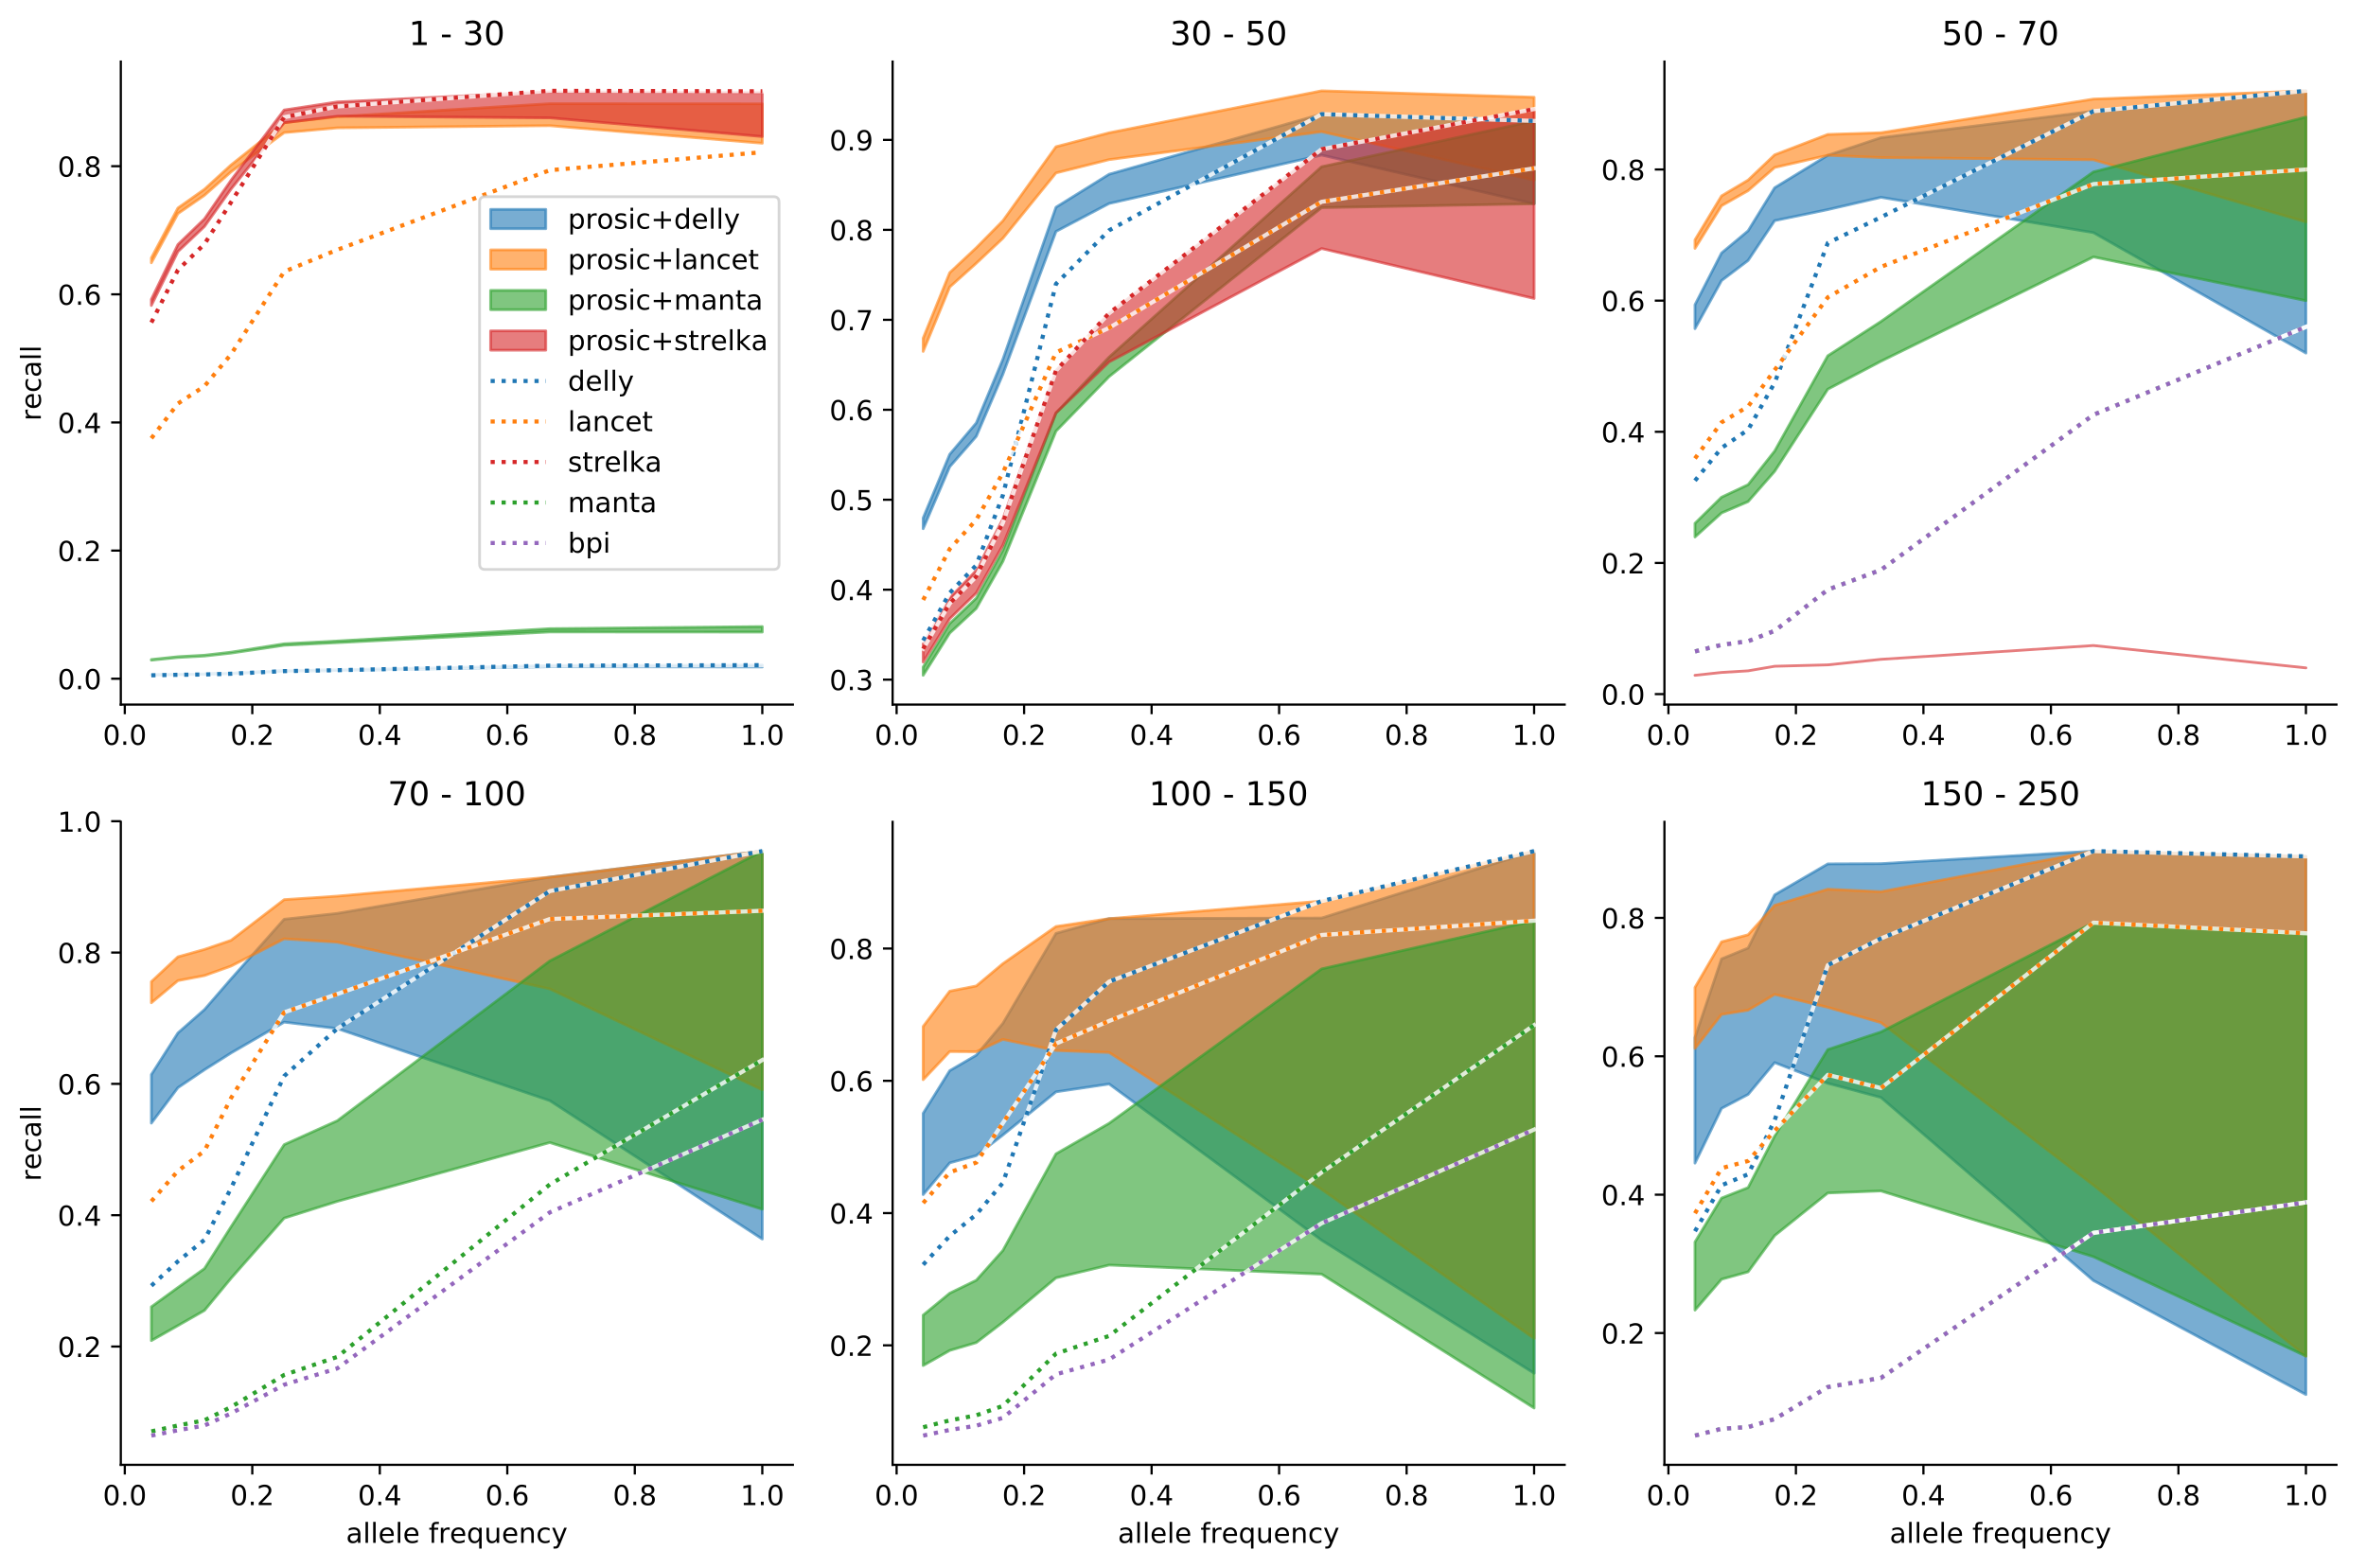 <?xml version="1.0" encoding="utf-8" standalone="no"?>
<!DOCTYPE svg PUBLIC "-//W3C//DTD SVG 1.1//EN"
  "http://www.w3.org/Graphics/SVG/1.1/DTD/svg11.dtd">
<!-- Created with matplotlib (https://matplotlib.org/) -->
<svg height="568.474pt" version="1.1" viewBox="0 0 857.441 568.474" width="857.441pt" xmlns="http://www.w3.org/2000/svg" xmlns:xlink="http://www.w3.org/1999/xlink">
 <defs>
  <style type="text/css">
*{stroke-linecap:butt;stroke-linejoin:round;}
  </style>
 </defs>
 <g id="figure_1">
  <g id="patch_1">
   <path d="M 0 568.474 
L 857.441 568.474 
L 857.441 0 
L 0 0 
z
" style="fill:#ffffff;"/>
  </g>
  <g id="axes_1">
   <g id="patch_2">
    <path d="M 43.781 255.358 
L 287.328 255.358 
L 287.328 22.318 
L 43.781 22.318 
z
" style="fill:#ffffff;"/>
   </g>
   <g id="PolyCollection_1">
    <defs>
     <path d="M 54.852 -323.83 
L 54.852 -323.767 
L 64.478 -323.961 
L 74.104 -324.072 
L 83.731 -324.321 
L 102.983 -325.183 
L 122.236 -325.468 
L 199.247 -326.831 
L 276.258 -326.73 
L 276.258 -327.418 
L 276.258 -327.418 
L 199.247 -327.238 
L 122.236 -325.651 
L 102.983 -325.336 
L 83.731 -324.415 
L 74.104 -324.15 
L 64.478 -324.034 
L 54.852 -323.83 
z
" id="mb24625978f" style="stroke:#1f77b4;stroke-opacity:0.6;"/>
    </defs>
    <g clip-path="url(#p36a8a0776a)">
     <use style="fill:#1f77b4;fill-opacity:0.6;stroke:#1f77b4;stroke-opacity:0.6;" x="0" xlink:href="#mb24625978f" y="568.474"/>
    </g>
   </g>
   <g id="PolyCollection_2">
    <defs>
     <path d="M 54.852 -474.998 
L 54.852 -473.218 
L 64.478 -491.053 
L 74.104 -497.695 
L 83.731 -506.187 
L 102.983 -520.405 
L 122.236 -522.131 
L 199.247 -522.922 
L 276.258 -516.561 
L 276.258 -530.848 
L 276.258 -530.848 
L 199.247 -530.891 
L 122.236 -526.197 
L 102.983 -524.012 
L 83.731 -508.69 
L 74.104 -499.88 
L 64.478 -493.084 
L 54.852 -474.998 
z
" id="m4ca07dfa6d" style="stroke:#ff7f0e;stroke-opacity:0.6;"/>
    </defs>
    <g clip-path="url(#p36a8a0776a)">
     <use style="fill:#ff7f0e;fill-opacity:0.6;stroke:#ff7f0e;stroke-opacity:0.6;" x="0" xlink:href="#m4ca07dfa6d" y="568.474"/>
    </g>
   </g>
   <g id="PolyCollection_3">
    <defs>
     <path d="M 54.852 -329.434 
L 54.852 -329.199 
L 64.478 -330.18 
L 74.104 -330.699 
L 83.731 -331.762 
L 102.983 -334.61 
L 122.236 -335.557 
L 199.247 -339.434 
L 276.258 -339.387 
L 276.258 -341.374 
L 276.258 -341.374 
L 199.247 -340.618 
L 122.236 -336.138 
L 102.983 -335.129 
L 83.731 -332.096 
L 74.104 -330.992 
L 64.478 -330.451 
L 54.852 -329.434 
z
" id="m3d4cf3cb12" style="stroke:#2ca02c;stroke-opacity:0.6;"/>
    </defs>
    <g clip-path="url(#p36a8a0776a)">
     <use style="fill:#2ca02c;fill-opacity:0.6;stroke:#2ca02c;stroke-opacity:0.6;" x="0" xlink:href="#m3d4cf3cb12" y="568.474"/>
    </g>
   </g>
   <g id="PolyCollection_4">
    <defs>
     <path d="M 54.852 -459.985 
L 54.852 -457.759 
L 64.478 -477.297 
L 74.104 -486.391 
L 83.731 -499.937 
L 102.983 -523.978 
L 122.236 -526.345 
L 199.247 -525.748 
L 276.258 -518.98 
L 276.258 -534.948 
L 276.258 -534.948 
L 199.247 -535.207 
L 122.236 -531.527 
L 102.983 -528.609 
L 83.731 -503.136 
L 74.104 -489.143 
L 64.478 -479.854 
L 54.852 -459.985 
z
" id="m14ef3bf65e" style="stroke:#d62728;stroke-opacity:0.6;"/>
    </defs>
    <g clip-path="url(#p36a8a0776a)">
     <use style="fill:#d62728;fill-opacity:0.6;stroke:#d62728;stroke-opacity:0.6;" x="0" xlink:href="#m14ef3bf65e" y="568.474"/>
    </g>
   </g>
   <g id="matplotlib.axis_1">
    <g id="xtick_1">
     <g id="line2d_1">
      <defs>
       <path d="M 0 0 
L 0 3.5 
" id="m5f4d33d4b1" style="stroke:#000000;stroke-width:0.8;"/>
      </defs>
      <g>
       <use style="stroke:#000000;stroke-width:0.8;" x="45.225" xlink:href="#m5f4d33d4b1" y="255.358"/>
      </g>
     </g>
     <g id="text_1">
      <!-- 0.0 -->
      <defs>
       <path d="M 31.781 66.406 
Q 24.172 66.406 20.328 58.906 
Q 16.5 51.422 16.5 36.375 
Q 16.5 21.391 20.328 13.891 
Q 24.172 6.391 31.781 6.391 
Q 39.453 6.391 43.281 13.891 
Q 47.125 21.391 47.125 36.375 
Q 47.125 51.422 43.281 58.906 
Q 39.453 66.406 31.781 66.406 
z
M 31.781 74.219 
Q 44.047 74.219 50.516 64.516 
Q 56.984 54.828 56.984 36.375 
Q 56.984 17.969 50.516 8.266 
Q 44.047 -1.422 31.781 -1.422 
Q 19.531 -1.422 13.062 8.266 
Q 6.594 17.969 6.594 36.375 
Q 6.594 54.828 13.062 64.516 
Q 19.531 74.219 31.781 74.219 
z
" id="DejaVuSans-48"/>
       <path d="M 10.688 12.406 
L 21 12.406 
L 21 0 
L 10.688 0 
z
" id="DejaVuSans-46"/>
      </defs>
      <g transform="translate(37.274 269.957)scale(0.1 -0.1)">
       <use xlink:href="#DejaVuSans-48"/>
       <use x="63.623" xlink:href="#DejaVuSans-46"/>
       <use x="95.41" xlink:href="#DejaVuSans-48"/>
      </g>
     </g>
    </g>
    <g id="xtick_2">
     <g id="line2d_2">
      <g>
       <use style="stroke:#000000;stroke-width:0.8;" x="91.432" xlink:href="#m5f4d33d4b1" y="255.358"/>
      </g>
     </g>
     <g id="text_2">
      <!-- 0.2 -->
      <defs>
       <path d="M 19.188 8.297 
L 53.609 8.297 
L 53.609 0 
L 7.328 0 
L 7.328 8.297 
Q 12.938 14.109 22.625 23.891 
Q 32.328 33.688 34.812 36.531 
Q 39.547 41.844 41.422 45.531 
Q 43.312 49.219 43.312 52.781 
Q 43.312 58.594 39.234 62.25 
Q 35.156 65.922 28.609 65.922 
Q 23.969 65.922 18.812 64.312 
Q 13.672 62.703 7.812 59.422 
L 7.812 69.391 
Q 13.766 71.781 18.938 73 
Q 24.125 74.219 28.422 74.219 
Q 39.75 74.219 46.484 68.547 
Q 53.219 62.891 53.219 53.422 
Q 53.219 48.922 51.531 44.891 
Q 49.859 40.875 45.406 35.406 
Q 44.188 33.984 37.641 27.219 
Q 31.109 20.453 19.188 8.297 
z
" id="DejaVuSans-50"/>
      </defs>
      <g transform="translate(83.48 269.957)scale(0.1 -0.1)">
       <use xlink:href="#DejaVuSans-48"/>
       <use x="63.623" xlink:href="#DejaVuSans-46"/>
       <use x="95.41" xlink:href="#DejaVuSans-50"/>
      </g>
     </g>
    </g>
    <g id="xtick_3">
     <g id="line2d_3">
      <g>
       <use style="stroke:#000000;stroke-width:0.8;" x="137.638" xlink:href="#m5f4d33d4b1" y="255.358"/>
      </g>
     </g>
     <g id="text_3">
      <!-- 0.4 -->
      <defs>
       <path d="M 37.797 64.312 
L 12.891 25.391 
L 37.797 25.391 
z
M 35.203 72.906 
L 47.609 72.906 
L 47.609 25.391 
L 58.016 25.391 
L 58.016 17.188 
L 47.609 17.188 
L 47.609 0 
L 37.797 0 
L 37.797 17.188 
L 4.891 17.188 
L 4.891 26.703 
z
" id="DejaVuSans-52"/>
      </defs>
      <g transform="translate(129.687 269.957)scale(0.1 -0.1)">
       <use xlink:href="#DejaVuSans-48"/>
       <use x="63.623" xlink:href="#DejaVuSans-46"/>
       <use x="95.41" xlink:href="#DejaVuSans-52"/>
      </g>
     </g>
    </g>
    <g id="xtick_4">
     <g id="line2d_4">
      <g>
       <use style="stroke:#000000;stroke-width:0.8;" x="183.845" xlink:href="#m5f4d33d4b1" y="255.358"/>
      </g>
     </g>
     <g id="text_4">
      <!-- 0.6 -->
      <defs>
       <path d="M 33.016 40.375 
Q 26.375 40.375 22.484 35.828 
Q 18.609 31.297 18.609 23.391 
Q 18.609 15.531 22.484 10.953 
Q 26.375 6.391 33.016 6.391 
Q 39.656 6.391 43.531 10.953 
Q 47.406 15.531 47.406 23.391 
Q 47.406 31.297 43.531 35.828 
Q 39.656 40.375 33.016 40.375 
z
M 52.594 71.297 
L 52.594 62.312 
Q 48.875 64.062 45.094 64.984 
Q 41.312 65.922 37.594 65.922 
Q 27.828 65.922 22.672 59.328 
Q 17.531 52.734 16.797 39.406 
Q 19.672 43.656 24.016 45.922 
Q 28.375 48.188 33.594 48.188 
Q 44.578 48.188 50.953 41.516 
Q 57.328 34.859 57.328 23.391 
Q 57.328 12.156 50.688 5.359 
Q 44.047 -1.422 33.016 -1.422 
Q 20.359 -1.422 13.672 8.266 
Q 6.984 17.969 6.984 36.375 
Q 6.984 53.656 15.188 63.938 
Q 23.391 74.219 37.203 74.219 
Q 40.922 74.219 44.703 73.484 
Q 48.484 72.75 52.594 71.297 
z
" id="DejaVuSans-54"/>
      </defs>
      <g transform="translate(175.893 269.957)scale(0.1 -0.1)">
       <use xlink:href="#DejaVuSans-48"/>
       <use x="63.623" xlink:href="#DejaVuSans-46"/>
       <use x="95.41" xlink:href="#DejaVuSans-54"/>
      </g>
     </g>
    </g>
    <g id="xtick_5">
     <g id="line2d_5">
      <g>
       <use style="stroke:#000000;stroke-width:0.8;" x="230.051" xlink:href="#m5f4d33d4b1" y="255.358"/>
      </g>
     </g>
     <g id="text_5">
      <!-- 0.8 -->
      <defs>
       <path d="M 31.781 34.625 
Q 24.75 34.625 20.719 30.859 
Q 16.703 27.094 16.703 20.516 
Q 16.703 13.922 20.719 10.156 
Q 24.75 6.391 31.781 6.391 
Q 38.812 6.391 42.859 10.172 
Q 46.922 13.969 46.922 20.516 
Q 46.922 27.094 42.891 30.859 
Q 38.875 34.625 31.781 34.625 
z
M 21.922 38.812 
Q 15.578 40.375 12.031 44.719 
Q 8.5 49.078 8.5 55.328 
Q 8.5 64.062 14.719 69.141 
Q 20.953 74.219 31.781 74.219 
Q 42.672 74.219 48.875 69.141 
Q 55.078 64.062 55.078 55.328 
Q 55.078 49.078 51.531 44.719 
Q 48 40.375 41.703 38.812 
Q 48.828 37.156 52.797 32.312 
Q 56.781 27.484 56.781 20.516 
Q 56.781 9.906 50.312 4.234 
Q 43.844 -1.422 31.781 -1.422 
Q 19.734 -1.422 13.25 4.234 
Q 6.781 9.906 6.781 20.516 
Q 6.781 27.484 10.781 32.312 
Q 14.797 37.156 21.922 38.812 
z
M 18.312 54.391 
Q 18.312 48.734 21.844 45.562 
Q 25.391 42.391 31.781 42.391 
Q 38.141 42.391 41.719 45.562 
Q 45.312 48.734 45.312 54.391 
Q 45.312 60.062 41.719 63.234 
Q 38.141 66.406 31.781 66.406 
Q 25.391 66.406 21.844 63.234 
Q 18.312 60.062 18.312 54.391 
z
" id="DejaVuSans-56"/>
      </defs>
      <g transform="translate(222.1 269.957)scale(0.1 -0.1)">
       <use xlink:href="#DejaVuSans-48"/>
       <use x="63.623" xlink:href="#DejaVuSans-46"/>
       <use x="95.41" xlink:href="#DejaVuSans-56"/>
      </g>
     </g>
    </g>
    <g id="xtick_6">
     <g id="line2d_6">
      <g>
       <use style="stroke:#000000;stroke-width:0.8;" x="276.258" xlink:href="#m5f4d33d4b1" y="255.358"/>
      </g>
     </g>
     <g id="text_6">
      <!-- 1.0 -->
      <defs>
       <path d="M 12.406 8.297 
L 28.516 8.297 
L 28.516 63.922 
L 10.984 60.406 
L 10.984 69.391 
L 28.422 72.906 
L 38.281 72.906 
L 38.281 8.297 
L 54.391 8.297 
L 54.391 0 
L 12.406 0 
z
" id="DejaVuSans-49"/>
      </defs>
      <g transform="translate(268.306 269.957)scale(0.1 -0.1)">
       <use xlink:href="#DejaVuSans-49"/>
       <use x="63.623" xlink:href="#DejaVuSans-46"/>
       <use x="95.41" xlink:href="#DejaVuSans-48"/>
      </g>
     </g>
    </g>
   </g>
   <g id="matplotlib.axis_2">
    <g id="ytick_1">
     <g id="line2d_7">
      <defs>
       <path d="M 0 0 
L -3.5 0 
" id="mf65a60895c" style="stroke:#000000;stroke-width:0.8;"/>
      </defs>
      <g>
       <use style="stroke:#000000;stroke-width:0.8;" x="43.781" xlink:href="#mf65a60895c" y="245.997"/>
      </g>
     </g>
     <g id="text_7">
      <!-- 0.0 -->
      <g transform="translate(20.878 249.797)scale(0.1 -0.1)">
       <use xlink:href="#DejaVuSans-48"/>
       <use x="63.623" xlink:href="#DejaVuSans-46"/>
       <use x="95.41" xlink:href="#DejaVuSans-48"/>
      </g>
     </g>
    </g>
    <g id="ytick_2">
     <g id="line2d_8">
      <g>
       <use style="stroke:#000000;stroke-width:0.8;" x="43.781" xlink:href="#mf65a60895c" y="199.556"/>
      </g>
     </g>
     <g id="text_8">
      <!-- 0.2 -->
      <g transform="translate(20.878 203.355)scale(0.1 -0.1)">
       <use xlink:href="#DejaVuSans-48"/>
       <use x="63.623" xlink:href="#DejaVuSans-46"/>
       <use x="95.41" xlink:href="#DejaVuSans-50"/>
      </g>
     </g>
    </g>
    <g id="ytick_3">
     <g id="line2d_9">
      <g>
       <use style="stroke:#000000;stroke-width:0.8;" x="43.781" xlink:href="#mf65a60895c" y="153.114"/>
      </g>
     </g>
     <g id="text_9">
      <!-- 0.4 -->
      <g transform="translate(20.878 156.913)scale(0.1 -0.1)">
       <use xlink:href="#DejaVuSans-48"/>
       <use x="63.623" xlink:href="#DejaVuSans-46"/>
       <use x="95.41" xlink:href="#DejaVuSans-52"/>
      </g>
     </g>
    </g>
    <g id="ytick_4">
     <g id="line2d_10">
      <g>
       <use style="stroke:#000000;stroke-width:0.8;" x="43.781" xlink:href="#mf65a60895c" y="106.673"/>
      </g>
     </g>
     <g id="text_10">
      <!-- 0.6 -->
      <g transform="translate(20.878 110.472)scale(0.1 -0.1)">
       <use xlink:href="#DejaVuSans-48"/>
       <use x="63.623" xlink:href="#DejaVuSans-46"/>
       <use x="95.41" xlink:href="#DejaVuSans-54"/>
      </g>
     </g>
    </g>
    <g id="ytick_5">
     <g id="line2d_11">
      <g>
       <use style="stroke:#000000;stroke-width:0.8;" x="43.781" xlink:href="#mf65a60895c" y="60.231"/>
      </g>
     </g>
     <g id="text_11">
      <!-- 0.8 -->
      <g transform="translate(20.878 64.03)scale(0.1 -0.1)">
       <use xlink:href="#DejaVuSans-48"/>
       <use x="63.623" xlink:href="#DejaVuSans-46"/>
       <use x="95.41" xlink:href="#DejaVuSans-56"/>
      </g>
     </g>
    </g>
    <g id="text_12">
     <!-- recall -->
     <defs>
      <path d="M 41.109 46.297 
Q 39.594 47.172 37.812 47.578 
Q 36.031 48 33.891 48 
Q 26.266 48 22.188 43.047 
Q 18.109 38.094 18.109 28.812 
L 18.109 0 
L 9.078 0 
L 9.078 54.688 
L 18.109 54.688 
L 18.109 46.188 
Q 20.953 51.172 25.484 53.578 
Q 30.031 56 36.531 56 
Q 37.453 56 38.578 55.875 
Q 39.703 55.766 41.062 55.516 
z
" id="DejaVuSans-114"/>
      <path d="M 56.203 29.594 
L 56.203 25.203 
L 14.891 25.203 
Q 15.484 15.922 20.484 11.062 
Q 25.484 6.203 34.422 6.203 
Q 39.594 6.203 44.453 7.469 
Q 49.312 8.734 54.109 11.281 
L 54.109 2.781 
Q 49.266 0.734 44.188 -0.344 
Q 39.109 -1.422 33.891 -1.422 
Q 20.797 -1.422 13.156 6.188 
Q 5.516 13.812 5.516 26.812 
Q 5.516 40.234 12.766 48.109 
Q 20.016 56 32.328 56 
Q 43.359 56 49.781 48.891 
Q 56.203 41.797 56.203 29.594 
z
M 47.219 32.234 
Q 47.125 39.594 43.094 43.984 
Q 39.062 48.391 32.422 48.391 
Q 24.906 48.391 20.391 44.141 
Q 15.875 39.891 15.188 32.172 
z
" id="DejaVuSans-101"/>
      <path d="M 48.781 52.594 
L 48.781 44.188 
Q 44.969 46.297 41.141 47.344 
Q 37.312 48.391 33.406 48.391 
Q 24.656 48.391 19.812 42.844 
Q 14.984 37.312 14.984 27.297 
Q 14.984 17.281 19.812 11.734 
Q 24.656 6.203 33.406 6.203 
Q 37.312 6.203 41.141 7.25 
Q 44.969 8.297 48.781 10.406 
L 48.781 2.094 
Q 45.016 0.344 40.984 -0.531 
Q 36.969 -1.422 32.422 -1.422 
Q 20.062 -1.422 12.781 6.344 
Q 5.516 14.109 5.516 27.297 
Q 5.516 40.672 12.859 48.328 
Q 20.219 56 33.016 56 
Q 37.156 56 41.109 55.141 
Q 45.062 54.297 48.781 52.594 
z
" id="DejaVuSans-99"/>
      <path d="M 34.281 27.484 
Q 23.391 27.484 19.188 25 
Q 14.984 22.516 14.984 16.5 
Q 14.984 11.719 18.141 8.906 
Q 21.297 6.109 26.703 6.109 
Q 34.188 6.109 38.703 11.406 
Q 43.219 16.703 43.219 25.484 
L 43.219 27.484 
z
M 52.203 31.203 
L 52.203 0 
L 43.219 0 
L 43.219 8.297 
Q 40.141 3.328 35.547 0.953 
Q 30.953 -1.422 24.312 -1.422 
Q 15.922 -1.422 10.953 3.297 
Q 6 8.016 6 15.922 
Q 6 25.141 12.172 29.828 
Q 18.359 34.516 30.609 34.516 
L 43.219 34.516 
L 43.219 35.406 
Q 43.219 41.609 39.141 45 
Q 35.062 48.391 27.688 48.391 
Q 23 48.391 18.547 47.266 
Q 14.109 46.141 10.016 43.891 
L 10.016 52.203 
Q 14.938 54.109 19.578 55.047 
Q 24.219 56 28.609 56 
Q 40.484 56 46.344 49.844 
Q 52.203 43.703 52.203 31.203 
z
" id="DejaVuSans-97"/>
      <path d="M 9.422 75.984 
L 18.406 75.984 
L 18.406 0 
L 9.422 0 
z
" id="DejaVuSans-108"/>
     </defs>
     <g transform="translate(14.798 152.56)rotate(-90)scale(0.1 -0.1)">
      <use xlink:href="#DejaVuSans-114"/>
      <use x="41.082" xlink:href="#DejaVuSans-101"/>
      <use x="102.605" xlink:href="#DejaVuSans-99"/>
      <use x="157.586" xlink:href="#DejaVuSans-97"/>
      <use x="218.865" xlink:href="#DejaVuSans-108"/>
      <use x="246.648" xlink:href="#DejaVuSans-108"/>
     </g>
    </g>
   </g>
   <g id="line2d_12">
    <path clip-path="url(#p36a8a0776a)" d="M 54.852 244.765 
L 64.478 244.576 
L 74.104 244.464 
L 83.731 244.192 
L 102.983 243.244 
L 122.236 242.91 
L 199.247 241.261 
L 276.258 241.082 
" style="fill:none;stroke:#ffffff;stroke-linecap:square;stroke-opacity:0.8;stroke-width:1.5;"/>
   </g>
   <g id="line2d_13">
    <path clip-path="url(#p36a8a0776a)" d="M 54.852 244.765 
L 64.478 244.576 
L 74.104 244.464 
L 83.731 244.192 
L 102.983 243.244 
L 122.236 242.91 
L 199.247 241.261 
L 276.258 241.082 
" style="fill:none;stroke:#1f77b4;stroke-dasharray:1.5,2.475;stroke-dashoffset:0;stroke-width:1.5;"/>
   </g>
   <g id="line2d_14">
    <path clip-path="url(#p36a8a0776a)" d="M 54.852 158.852 
L 64.478 146.271 
L 74.104 139.957 
L 83.731 128.406 
L 102.983 98.45 
L 122.236 90.53 
L 199.247 61.682 
L 276.258 55.173 
" style="fill:none;stroke:#ffffff;stroke-linecap:square;stroke-opacity:0.8;stroke-width:1.5;"/>
   </g>
   <g id="line2d_15">
    <path clip-path="url(#p36a8a0776a)" d="M 54.852 158.852 
L 64.478 146.271 
L 74.104 139.957 
L 83.731 128.406 
L 102.983 98.45 
L 122.236 90.53 
L 199.247 61.682 
L 276.258 55.173 
" style="fill:none;stroke:#ff7f0e;stroke-dasharray:1.5,2.475;stroke-dashoffset:0;stroke-width:1.5;"/>
   </g>
   <g id="line2d_16">
    <path clip-path="url(#p36a8a0776a)" d="M 54.852 116.902 
L 64.478 97.849 
L 74.104 88.443 
L 83.731 73.312 
L 102.983 42.491 
L 122.236 38.583 
L 199.247 32.911 
L 276.258 33.093 
" style="fill:none;stroke:#ffffff;stroke-linecap:square;stroke-opacity:0.8;stroke-width:1.5;"/>
   </g>
   <g id="line2d_17">
    <path clip-path="url(#p36a8a0776a)" d="M 54.852 116.902 
L 64.478 97.849 
L 74.104 88.443 
L 83.731 73.312 
L 102.983 42.491 
L 122.236 38.583 
L 199.247 32.911 
L 276.258 33.093 
" style="fill:none;stroke:#d62728;stroke-dasharray:1.5,2.475;stroke-dashoffset:0;stroke-width:1.5;"/>
   </g>
   <g id="patch_3">
    <path d="M 43.781 255.358 
L 43.781 22.318 
" style="fill:none;stroke:#000000;stroke-linecap:square;stroke-linejoin:miter;stroke-width:0.8;"/>
   </g>
   <g id="patch_4">
    <path d="M 43.781 255.358 
L 287.328 255.358 
" style="fill:none;stroke:#000000;stroke-linecap:square;stroke-linejoin:miter;stroke-width:0.8;"/>
   </g>
   <g id="text_13">
    <!-- 1 - 30 -->
    <defs>
     <path id="DejaVuSans-32"/>
     <path d="M 4.891 31.391 
L 31.203 31.391 
L 31.203 23.391 
L 4.891 23.391 
z
" id="DejaVuSans-45"/>
     <path d="M 40.578 39.312 
Q 47.656 37.797 51.625 33 
Q 55.609 28.219 55.609 21.188 
Q 55.609 10.406 48.188 4.484 
Q 40.766 -1.422 27.094 -1.422 
Q 22.516 -1.422 17.656 -0.516 
Q 12.797 0.391 7.625 2.203 
L 7.625 11.719 
Q 11.719 9.328 16.594 8.109 
Q 21.484 6.891 26.812 6.891 
Q 36.078 6.891 40.938 10.547 
Q 45.797 14.203 45.797 21.188 
Q 45.797 27.641 41.281 31.266 
Q 36.766 34.906 28.719 34.906 
L 20.219 34.906 
L 20.219 43.016 
L 29.109 43.016 
Q 36.375 43.016 40.234 45.922 
Q 44.094 48.828 44.094 54.297 
Q 44.094 59.906 40.109 62.906 
Q 36.141 65.922 28.719 65.922 
Q 24.656 65.922 20.016 65.031 
Q 15.375 64.156 9.812 62.312 
L 9.812 71.094 
Q 15.438 72.656 20.344 73.438 
Q 25.25 74.219 29.594 74.219 
Q 40.828 74.219 47.359 69.109 
Q 53.906 64.016 53.906 55.328 
Q 53.906 49.266 50.438 45.094 
Q 46.969 40.922 40.578 39.312 
z
" id="DejaVuSans-51"/>
    </defs>
    <g transform="translate(148.124 16.318)scale(0.12 -0.12)">
     <use xlink:href="#DejaVuSans-49"/>
     <use x="63.623" xlink:href="#DejaVuSans-32"/>
     <use x="95.41" xlink:href="#DejaVuSans-45"/>
     <use x="131.494" xlink:href="#DejaVuSans-32"/>
     <use x="163.281" xlink:href="#DejaVuSans-51"/>
     <use x="226.904" xlink:href="#DejaVuSans-48"/>
    </g>
   </g>
   <g id="legend_1">
    <g id="patch_5">
     <path d="M 175.801 206.39 
L 280.328 206.39 
Q 282.328 206.39 282.328 204.39 
L 282.328 73.287 
Q 282.328 71.287 280.328 71.287 
L 175.801 71.287 
Q 173.801 71.287 173.801 73.287 
L 173.801 204.39 
Q 173.801 206.39 175.801 206.39 
z
" style="fill:#ffffff;opacity:0.8;stroke:#cccccc;stroke-linejoin:miter;"/>
    </g>
    <g id="patch_6">
     <path d="M 177.801 82.885 
L 197.801 82.885 
L 197.801 75.885 
L 177.801 75.885 
z
" style="fill:#1f77b4;opacity:0.6;stroke:#1f77b4;stroke-linejoin:miter;"/>
    </g>
    <g id="text_14">
     <!-- prosic+delly -->
     <defs>
      <path d="M 18.109 8.203 
L 18.109 -20.797 
L 9.078 -20.797 
L 9.078 54.688 
L 18.109 54.688 
L 18.109 46.391 
Q 20.953 51.266 25.266 53.625 
Q 29.594 56 35.594 56 
Q 45.562 56 51.781 48.094 
Q 58.016 40.188 58.016 27.297 
Q 58.016 14.406 51.781 6.484 
Q 45.562 -1.422 35.594 -1.422 
Q 29.594 -1.422 25.266 0.953 
Q 20.953 3.328 18.109 8.203 
z
M 48.688 27.297 
Q 48.688 37.203 44.609 42.844 
Q 40.531 48.484 33.406 48.484 
Q 26.266 48.484 22.188 42.844 
Q 18.109 37.203 18.109 27.297 
Q 18.109 17.391 22.188 11.75 
Q 26.266 6.109 33.406 6.109 
Q 40.531 6.109 44.609 11.75 
Q 48.688 17.391 48.688 27.297 
z
" id="DejaVuSans-112"/>
      <path d="M 30.609 48.391 
Q 23.391 48.391 19.188 42.75 
Q 14.984 37.109 14.984 27.297 
Q 14.984 17.484 19.156 11.844 
Q 23.344 6.203 30.609 6.203 
Q 37.797 6.203 41.984 11.859 
Q 46.188 17.531 46.188 27.297 
Q 46.188 37.016 41.984 42.703 
Q 37.797 48.391 30.609 48.391 
z
M 30.609 56 
Q 42.328 56 49.016 48.375 
Q 55.719 40.766 55.719 27.297 
Q 55.719 13.875 49.016 6.219 
Q 42.328 -1.422 30.609 -1.422 
Q 18.844 -1.422 12.172 6.219 
Q 5.516 13.875 5.516 27.297 
Q 5.516 40.766 12.172 48.375 
Q 18.844 56 30.609 56 
z
" id="DejaVuSans-111"/>
      <path d="M 44.281 53.078 
L 44.281 44.578 
Q 40.484 46.531 36.375 47.5 
Q 32.281 48.484 27.875 48.484 
Q 21.188 48.484 17.844 46.438 
Q 14.5 44.391 14.5 40.281 
Q 14.5 37.156 16.891 35.375 
Q 19.281 33.594 26.516 31.984 
L 29.594 31.297 
Q 39.156 29.25 43.188 25.516 
Q 47.219 21.781 47.219 15.094 
Q 47.219 7.469 41.188 3.016 
Q 35.156 -1.422 24.609 -1.422 
Q 20.219 -1.422 15.453 -0.562 
Q 10.688 0.297 5.422 2 
L 5.422 11.281 
Q 10.406 8.688 15.234 7.391 
Q 20.062 6.109 24.812 6.109 
Q 31.156 6.109 34.562 8.281 
Q 37.984 10.453 37.984 14.406 
Q 37.984 18.062 35.516 20.016 
Q 33.062 21.969 24.703 23.781 
L 21.578 24.516 
Q 13.234 26.266 9.516 29.906 
Q 5.812 33.547 5.812 39.891 
Q 5.812 47.609 11.281 51.797 
Q 16.75 56 26.812 56 
Q 31.781 56 36.172 55.266 
Q 40.578 54.547 44.281 53.078 
z
" id="DejaVuSans-115"/>
      <path d="M 9.422 54.688 
L 18.406 54.688 
L 18.406 0 
L 9.422 0 
z
M 9.422 75.984 
L 18.406 75.984 
L 18.406 64.594 
L 9.422 64.594 
z
" id="DejaVuSans-105"/>
      <path d="M 46 62.703 
L 46 35.5 
L 73.188 35.5 
L 73.188 27.203 
L 46 27.203 
L 46 0 
L 37.797 0 
L 37.797 27.203 
L 10.594 27.203 
L 10.594 35.5 
L 37.797 35.5 
L 37.797 62.703 
z
" id="DejaVuSans-43"/>
      <path d="M 45.406 46.391 
L 45.406 75.984 
L 54.391 75.984 
L 54.391 0 
L 45.406 0 
L 45.406 8.203 
Q 42.578 3.328 38.25 0.953 
Q 33.938 -1.422 27.875 -1.422 
Q 17.969 -1.422 11.734 6.484 
Q 5.516 14.406 5.516 27.297 
Q 5.516 40.188 11.734 48.094 
Q 17.969 56 27.875 56 
Q 33.938 56 38.25 53.625 
Q 42.578 51.266 45.406 46.391 
z
M 14.797 27.297 
Q 14.797 17.391 18.875 11.75 
Q 22.953 6.109 30.078 6.109 
Q 37.203 6.109 41.297 11.75 
Q 45.406 17.391 45.406 27.297 
Q 45.406 37.203 41.297 42.844 
Q 37.203 48.484 30.078 48.484 
Q 22.953 48.484 18.875 42.844 
Q 14.797 37.203 14.797 27.297 
z
" id="DejaVuSans-100"/>
      <path d="M 32.172 -5.078 
Q 28.375 -14.844 24.75 -17.812 
Q 21.141 -20.797 15.094 -20.797 
L 7.906 -20.797 
L 7.906 -13.281 
L 13.188 -13.281 
Q 16.891 -13.281 18.938 -11.516 
Q 21 -9.766 23.484 -3.219 
L 25.094 0.875 
L 2.984 54.688 
L 12.5 54.688 
L 29.594 11.922 
L 46.688 54.688 
L 56.203 54.688 
z
" id="DejaVuSans-121"/>
     </defs>
     <g transform="translate(205.801 82.885)scale(0.1 -0.1)">
      <use xlink:href="#DejaVuSans-112"/>
      <use x="63.477" xlink:href="#DejaVuSans-114"/>
      <use x="104.559" xlink:href="#DejaVuSans-111"/>
      <use x="165.74" xlink:href="#DejaVuSans-115"/>
      <use x="217.84" xlink:href="#DejaVuSans-105"/>
      <use x="245.623" xlink:href="#DejaVuSans-99"/>
      <use x="300.604" xlink:href="#DejaVuSans-43"/>
      <use x="384.393" xlink:href="#DejaVuSans-100"/>
      <use x="447.869" xlink:href="#DejaVuSans-101"/>
      <use x="509.393" xlink:href="#DejaVuSans-108"/>
      <use x="537.176" xlink:href="#DejaVuSans-108"/>
      <use x="564.959" xlink:href="#DejaVuSans-121"/>
     </g>
    </g>
    <g id="patch_7">
     <path d="M 177.801 97.563 
L 197.801 97.563 
L 197.801 90.563 
L 177.801 90.563 
z
" style="fill:#ff7f0e;opacity:0.6;stroke:#ff7f0e;stroke-linejoin:miter;"/>
    </g>
    <g id="text_15">
     <!-- prosic+lancet -->
     <defs>
      <path d="M 54.891 33.016 
L 54.891 0 
L 45.906 0 
L 45.906 32.719 
Q 45.906 40.484 42.875 44.328 
Q 39.844 48.188 33.797 48.188 
Q 26.516 48.188 22.312 43.547 
Q 18.109 38.922 18.109 30.906 
L 18.109 0 
L 9.078 0 
L 9.078 54.688 
L 18.109 54.688 
L 18.109 46.188 
Q 21.344 51.125 25.703 53.562 
Q 30.078 56 35.797 56 
Q 45.219 56 50.047 50.172 
Q 54.891 44.344 54.891 33.016 
z
" id="DejaVuSans-110"/>
      <path d="M 18.312 70.219 
L 18.312 54.688 
L 36.812 54.688 
L 36.812 47.703 
L 18.312 47.703 
L 18.312 18.016 
Q 18.312 11.328 20.141 9.422 
Q 21.969 7.516 27.594 7.516 
L 36.812 7.516 
L 36.812 0 
L 27.594 0 
Q 17.188 0 13.234 3.875 
Q 9.281 7.766 9.281 18.016 
L 9.281 47.703 
L 2.688 47.703 
L 2.688 54.688 
L 9.281 54.688 
L 9.281 70.219 
z
" id="DejaVuSans-116"/>
     </defs>
     <g transform="translate(205.801 97.563)scale(0.1 -0.1)">
      <use xlink:href="#DejaVuSans-112"/>
      <use x="63.477" xlink:href="#DejaVuSans-114"/>
      <use x="104.559" xlink:href="#DejaVuSans-111"/>
      <use x="165.74" xlink:href="#DejaVuSans-115"/>
      <use x="217.84" xlink:href="#DejaVuSans-105"/>
      <use x="245.623" xlink:href="#DejaVuSans-99"/>
      <use x="300.604" xlink:href="#DejaVuSans-43"/>
      <use x="384.393" xlink:href="#DejaVuSans-108"/>
      <use x="412.176" xlink:href="#DejaVuSans-97"/>
      <use x="473.455" xlink:href="#DejaVuSans-110"/>
      <use x="536.834" xlink:href="#DejaVuSans-99"/>
      <use x="591.814" xlink:href="#DejaVuSans-101"/>
      <use x="653.338" xlink:href="#DejaVuSans-116"/>
     </g>
    </g>
    <g id="patch_8">
     <path d="M 177.801 112.241 
L 197.801 112.241 
L 197.801 105.241 
L 177.801 105.241 
z
" style="fill:#2ca02c;opacity:0.6;stroke:#2ca02c;stroke-linejoin:miter;"/>
    </g>
    <g id="text_16">
     <!-- prosic+manta -->
     <defs>
      <path d="M 52 44.188 
Q 55.375 50.25 60.062 53.125 
Q 64.75 56 71.094 56 
Q 79.641 56 84.281 50.016 
Q 88.922 44.047 88.922 33.016 
L 88.922 0 
L 79.891 0 
L 79.891 32.719 
Q 79.891 40.578 77.094 44.375 
Q 74.312 48.188 68.609 48.188 
Q 61.625 48.188 57.562 43.547 
Q 53.516 38.922 53.516 30.906 
L 53.516 0 
L 44.484 0 
L 44.484 32.719 
Q 44.484 40.625 41.703 44.406 
Q 38.922 48.188 33.109 48.188 
Q 26.219 48.188 22.156 43.531 
Q 18.109 38.875 18.109 30.906 
L 18.109 0 
L 9.078 0 
L 9.078 54.688 
L 18.109 54.688 
L 18.109 46.188 
Q 21.188 51.219 25.484 53.609 
Q 29.781 56 35.688 56 
Q 41.656 56 45.828 52.969 
Q 50 49.953 52 44.188 
z
" id="DejaVuSans-109"/>
     </defs>
     <g transform="translate(205.801 112.241)scale(0.1 -0.1)">
      <use xlink:href="#DejaVuSans-112"/>
      <use x="63.477" xlink:href="#DejaVuSans-114"/>
      <use x="104.559" xlink:href="#DejaVuSans-111"/>
      <use x="165.74" xlink:href="#DejaVuSans-115"/>
      <use x="217.84" xlink:href="#DejaVuSans-105"/>
      <use x="245.623" xlink:href="#DejaVuSans-99"/>
      <use x="300.604" xlink:href="#DejaVuSans-43"/>
      <use x="384.393" xlink:href="#DejaVuSans-109"/>
      <use x="481.805" xlink:href="#DejaVuSans-97"/>
      <use x="543.084" xlink:href="#DejaVuSans-110"/>
      <use x="606.463" xlink:href="#DejaVuSans-116"/>
      <use x="645.672" xlink:href="#DejaVuSans-97"/>
     </g>
    </g>
    <g id="patch_9">
     <path d="M 177.801 126.919 
L 197.801 126.919 
L 197.801 119.919 
L 177.801 119.919 
z
" style="fill:#d62728;opacity:0.6;stroke:#d62728;stroke-linejoin:miter;"/>
    </g>
    <g id="text_17">
     <!-- prosic+strelka -->
     <defs>
      <path d="M 9.078 75.984 
L 18.109 75.984 
L 18.109 31.109 
L 44.922 54.688 
L 56.391 54.688 
L 27.391 29.109 
L 57.625 0 
L 45.906 0 
L 18.109 26.703 
L 18.109 0 
L 9.078 0 
z
" id="DejaVuSans-107"/>
     </defs>
     <g transform="translate(205.801 126.919)scale(0.1 -0.1)">
      <use xlink:href="#DejaVuSans-112"/>
      <use x="63.477" xlink:href="#DejaVuSans-114"/>
      <use x="104.559" xlink:href="#DejaVuSans-111"/>
      <use x="165.74" xlink:href="#DejaVuSans-115"/>
      <use x="217.84" xlink:href="#DejaVuSans-105"/>
      <use x="245.623" xlink:href="#DejaVuSans-99"/>
      <use x="300.604" xlink:href="#DejaVuSans-43"/>
      <use x="384.393" xlink:href="#DejaVuSans-115"/>
      <use x="436.492" xlink:href="#DejaVuSans-116"/>
      <use x="475.701" xlink:href="#DejaVuSans-114"/>
      <use x="516.783" xlink:href="#DejaVuSans-101"/>
      <use x="578.307" xlink:href="#DejaVuSans-108"/>
      <use x="606.09" xlink:href="#DejaVuSans-107"/>
      <use x="663.984" xlink:href="#DejaVuSans-97"/>
     </g>
    </g>
    <g id="line2d_18">
     <path d="M 177.801 138.097 
L 197.801 138.097 
" style="fill:none;stroke:#1f77b4;stroke-dasharray:1.5,2.475;stroke-dashoffset:0;stroke-width:1.5;"/>
    </g>
    <g id="line2d_19"/>
    <g id="text_18">
     <!-- delly -->
     <g transform="translate(205.801 141.597)scale(0.1 -0.1)">
      <use xlink:href="#DejaVuSans-100"/>
      <use x="63.477" xlink:href="#DejaVuSans-101"/>
      <use x="125" xlink:href="#DejaVuSans-108"/>
      <use x="152.783" xlink:href="#DejaVuSans-108"/>
      <use x="180.566" xlink:href="#DejaVuSans-121"/>
     </g>
    </g>
    <g id="line2d_20">
     <path d="M 177.801 152.776 
L 197.801 152.776 
" style="fill:none;stroke:#ff7f0e;stroke-dasharray:1.5,2.475;stroke-dashoffset:0;stroke-width:1.5;"/>
    </g>
    <g id="line2d_21"/>
    <g id="text_19">
     <!-- lancet -->
     <g transform="translate(205.801 156.276)scale(0.1 -0.1)">
      <use xlink:href="#DejaVuSans-108"/>
      <use x="27.783" xlink:href="#DejaVuSans-97"/>
      <use x="89.062" xlink:href="#DejaVuSans-110"/>
      <use x="152.441" xlink:href="#DejaVuSans-99"/>
      <use x="207.422" xlink:href="#DejaVuSans-101"/>
      <use x="268.945" xlink:href="#DejaVuSans-116"/>
     </g>
    </g>
    <g id="line2d_22">
     <path d="M 177.801 167.454 
L 197.801 167.454 
" style="fill:none;stroke:#d62728;stroke-dasharray:1.5,2.475;stroke-dashoffset:0;stroke-width:1.5;"/>
    </g>
    <g id="line2d_23"/>
    <g id="text_20">
     <!-- strelka -->
     <g transform="translate(205.801 170.954)scale(0.1 -0.1)">
      <use xlink:href="#DejaVuSans-115"/>
      <use x="52.1" xlink:href="#DejaVuSans-116"/>
      <use x="91.309" xlink:href="#DejaVuSans-114"/>
      <use x="132.391" xlink:href="#DejaVuSans-101"/>
      <use x="193.914" xlink:href="#DejaVuSans-108"/>
      <use x="221.697" xlink:href="#DejaVuSans-107"/>
      <use x="279.592" xlink:href="#DejaVuSans-97"/>
     </g>
    </g>
    <g id="line2d_24">
     <path d="M 177.801 182.132 
L 197.801 182.132 
" style="fill:none;stroke:#2ca02c;stroke-dasharray:1.5,2.475;stroke-dashoffset:0;stroke-width:1.5;"/>
    </g>
    <g id="line2d_25"/>
    <g id="text_21">
     <!-- manta -->
     <g transform="translate(205.801 185.632)scale(0.1 -0.1)">
      <use xlink:href="#DejaVuSans-109"/>
      <use x="97.412" xlink:href="#DejaVuSans-97"/>
      <use x="158.691" xlink:href="#DejaVuSans-110"/>
      <use x="222.07" xlink:href="#DejaVuSans-116"/>
      <use x="261.279" xlink:href="#DejaVuSans-97"/>
     </g>
    </g>
    <g id="line2d_26">
     <path d="M 177.801 196.81 
L 197.801 196.81 
" style="fill:none;stroke:#9467bd;stroke-dasharray:1.5,2.475;stroke-dashoffset:0;stroke-width:1.5;"/>
    </g>
    <g id="line2d_27"/>
    <g id="text_22">
     <!-- bpi -->
     <defs>
      <path d="M 48.688 27.297 
Q 48.688 37.203 44.609 42.844 
Q 40.531 48.484 33.406 48.484 
Q 26.266 48.484 22.188 42.844 
Q 18.109 37.203 18.109 27.297 
Q 18.109 17.391 22.188 11.75 
Q 26.266 6.109 33.406 6.109 
Q 40.531 6.109 44.609 11.75 
Q 48.688 17.391 48.688 27.297 
z
M 18.109 46.391 
Q 20.953 51.266 25.266 53.625 
Q 29.594 56 35.594 56 
Q 45.562 56 51.781 48.094 
Q 58.016 40.188 58.016 27.297 
Q 58.016 14.406 51.781 6.484 
Q 45.562 -1.422 35.594 -1.422 
Q 29.594 -1.422 25.266 0.953 
Q 20.953 3.328 18.109 8.203 
L 18.109 0 
L 9.078 0 
L 9.078 75.984 
L 18.109 75.984 
z
" id="DejaVuSans-98"/>
     </defs>
     <g transform="translate(205.801 200.31)scale(0.1 -0.1)">
      <use xlink:href="#DejaVuSans-98"/>
      <use x="63.477" xlink:href="#DejaVuSans-112"/>
      <use x="126.953" xlink:href="#DejaVuSans-105"/>
     </g>
    </g>
   </g>
  </g>
  <g id="axes_2">
   <g id="patch_10">
    <path d="M 323.488 255.358 
L 567.035 255.358 
L 567.035 22.318 
L 323.488 22.318 
z
" style="fill:#ffffff;"/>
   </g>
   <g id="PolyCollection_5">
    <defs>
     <path d="M 334.558 -380.753 
L 334.558 -376.85 
L 344.185 -399.312 
L 353.811 -410.327 
L 363.437 -432.806 
L 382.69 -484.589 
L 401.943 -494.717 
L 478.954 -512.274 
L 555.964 -494.612 
L 555.964 -524.643 
L 555.964 -524.643 
L 478.954 -527.095 
L 401.943 -505.32 
L 382.69 -493.362 
L 363.437 -438.233 
L 353.811 -415.183 
L 344.185 -403.817 
L 334.558 -380.753 
z
" id="m260f1927c5" style="stroke:#1f77b4;stroke-opacity:0.6;"/>
    </defs>
    <g clip-path="url(#p62ced4f842)">
     <use style="fill:#1f77b4;fill-opacity:0.6;stroke:#1f77b4;stroke-opacity:0.6;" x="0" xlink:href="#m260f1927c5" y="568.474"/>
    </g>
   </g>
   <g id="PolyCollection_6">
    <defs>
     <path d="M 334.558 -445.903 
L 334.558 -441.1 
L 344.185 -464.453 
L 353.811 -473.073 
L 363.437 -482.099 
L 382.69 -505.79 
L 401.943 -510.622 
L 478.954 -520.743 
L 555.964 -503.192 
L 555.964 -533.223 
L 555.964 -533.223 
L 478.954 -535.564 
L 401.943 -520.341 
L 382.69 -515.293 
L 363.437 -488.43 
L 353.811 -478.675 
L 344.185 -469.651 
L 334.558 -445.903 
z
" id="m4118c39014" style="stroke:#ff7f0e;stroke-opacity:0.6;"/>
    </defs>
    <g clip-path="url(#p62ced4f842)">
     <use style="fill:#ff7f0e;fill-opacity:0.6;stroke:#ff7f0e;stroke-opacity:0.6;" x="0" xlink:href="#m4118c39014" y="568.474"/>
    </g>
   </g>
   <g id="PolyCollection_7">
    <defs>
     <path d="M 334.558 -326.711 
L 334.558 -323.709 
L 344.185 -339.022 
L 353.811 -347.956 
L 363.437 -364.973 
L 382.69 -412.214 
L 401.943 -431.98 
L 478.954 -493.219 
L 555.964 -494.612 
L 555.964 -524.643 
L 555.964 -524.643 
L 478.954 -508.04 
L 401.943 -439.049 
L 382.69 -418.794 
L 363.437 -369.043 
L 353.811 -351.69 
L 344.185 -342.487 
L 334.558 -326.711 
z
" id="m09089fe8f6" style="stroke:#2ca02c;stroke-opacity:0.6;"/>
    </defs>
    <g clip-path="url(#p62ced4f842)">
     <use style="fill:#2ca02c;fill-opacity:0.6;stroke:#2ca02c;stroke-opacity:0.6;" x="0" xlink:href="#m09089fe8f6" y="568.474"/>
    </g>
   </g>
   <g id="PolyCollection_8">
    <defs>
     <path d="M 334.558 -335.118 
L 334.558 -328.513 
L 344.185 -344.22 
L 353.811 -353.558 
L 363.437 -370.852 
L 382.69 -418.794 
L 401.943 -437.282 
L 478.954 -478.399 
L 555.964 -460.291 
L 555.964 -528.933 
L 555.964 -528.933 
L 478.954 -514.391 
L 401.943 -454.954 
L 382.69 -434.146 
L 363.437 -380.349 
L 353.811 -361.774 
L 344.185 -351.842 
L 334.558 -335.118 
z
" id="m8f58afa2b2" style="stroke:#d62728;stroke-opacity:0.6;"/>
    </defs>
    <g clip-path="url(#p62ced4f842)">
     <use style="fill:#d62728;fill-opacity:0.6;stroke:#d62728;stroke-opacity:0.6;" x="0" xlink:href="#m8f58afa2b2" y="568.474"/>
    </g>
   </g>
   <g id="matplotlib.axis_3">
    <g id="xtick_7">
     <g id="line2d_28">
      <g>
       <use style="stroke:#000000;stroke-width:0.8;" x="324.932" xlink:href="#m5f4d33d4b1" y="255.358"/>
      </g>
     </g>
     <g id="text_23">
      <!-- 0.0 -->
      <g transform="translate(316.98 269.957)scale(0.1 -0.1)">
       <use xlink:href="#DejaVuSans-48"/>
       <use x="63.623" xlink:href="#DejaVuSans-46"/>
       <use x="95.41" xlink:href="#DejaVuSans-48"/>
      </g>
     </g>
    </g>
    <g id="xtick_8">
     <g id="line2d_29">
      <g>
       <use style="stroke:#000000;stroke-width:0.8;" x="371.138" xlink:href="#m5f4d33d4b1" y="255.358"/>
      </g>
     </g>
     <g id="text_24">
      <!-- 0.2 -->
      <g transform="translate(363.187 269.957)scale(0.1 -0.1)">
       <use xlink:href="#DejaVuSans-48"/>
       <use x="63.623" xlink:href="#DejaVuSans-46"/>
       <use x="95.41" xlink:href="#DejaVuSans-50"/>
      </g>
     </g>
    </g>
    <g id="xtick_9">
     <g id="line2d_30">
      <g>
       <use style="stroke:#000000;stroke-width:0.8;" x="417.345" xlink:href="#m5f4d33d4b1" y="255.358"/>
      </g>
     </g>
     <g id="text_25">
      <!-- 0.4 -->
      <g transform="translate(409.393 269.957)scale(0.1 -0.1)">
       <use xlink:href="#DejaVuSans-48"/>
       <use x="63.623" xlink:href="#DejaVuSans-46"/>
       <use x="95.41" xlink:href="#DejaVuSans-52"/>
      </g>
     </g>
    </g>
    <g id="xtick_10">
     <g id="line2d_31">
      <g>
       <use style="stroke:#000000;stroke-width:0.8;" x="463.551" xlink:href="#m5f4d33d4b1" y="255.358"/>
      </g>
     </g>
     <g id="text_26">
      <!-- 0.6 -->
      <g transform="translate(455.6 269.957)scale(0.1 -0.1)">
       <use xlink:href="#DejaVuSans-48"/>
       <use x="63.623" xlink:href="#DejaVuSans-46"/>
       <use x="95.41" xlink:href="#DejaVuSans-54"/>
      </g>
     </g>
    </g>
    <g id="xtick_11">
     <g id="line2d_32">
      <g>
       <use style="stroke:#000000;stroke-width:0.8;" x="509.758" xlink:href="#m5f4d33d4b1" y="255.358"/>
      </g>
     </g>
     <g id="text_27">
      <!-- 0.8 -->
      <g transform="translate(501.806 269.957)scale(0.1 -0.1)">
       <use xlink:href="#DejaVuSans-48"/>
       <use x="63.623" xlink:href="#DejaVuSans-46"/>
       <use x="95.41" xlink:href="#DejaVuSans-56"/>
      </g>
     </g>
    </g>
    <g id="xtick_12">
     <g id="line2d_33">
      <g>
       <use style="stroke:#000000;stroke-width:0.8;" x="555.964" xlink:href="#m5f4d33d4b1" y="255.358"/>
      </g>
     </g>
     <g id="text_28">
      <!-- 1.0 -->
      <g transform="translate(548.013 269.957)scale(0.1 -0.1)">
       <use xlink:href="#DejaVuSans-49"/>
       <use x="63.623" xlink:href="#DejaVuSans-46"/>
       <use x="95.41" xlink:href="#DejaVuSans-48"/>
      </g>
     </g>
    </g>
   </g>
   <g id="matplotlib.axis_4">
    <g id="ytick_6">
     <g id="line2d_34">
      <g>
       <use style="stroke:#000000;stroke-width:0.8;" x="323.488" xlink:href="#mf65a60895c" y="246.327"/>
      </g>
     </g>
     <g id="text_29">
      <!-- 0.3 -->
      <g transform="translate(300.585 250.126)scale(0.1 -0.1)">
       <use xlink:href="#DejaVuSans-48"/>
       <use x="63.623" xlink:href="#DejaVuSans-46"/>
       <use x="95.41" xlink:href="#DejaVuSans-51"/>
      </g>
     </g>
    </g>
    <g id="ytick_7">
     <g id="line2d_35">
      <g>
       <use style="stroke:#000000;stroke-width:0.8;" x="323.488" xlink:href="#mf65a60895c" y="213.721"/>
      </g>
     </g>
     <g id="text_30">
      <!-- 0.4 -->
      <g transform="translate(300.585 217.521)scale(0.1 -0.1)">
       <use xlink:href="#DejaVuSans-48"/>
       <use x="63.623" xlink:href="#DejaVuSans-46"/>
       <use x="95.41" xlink:href="#DejaVuSans-52"/>
      </g>
     </g>
    </g>
    <g id="ytick_8">
     <g id="line2d_36">
      <g>
       <use style="stroke:#000000;stroke-width:0.8;" x="323.488" xlink:href="#mf65a60895c" y="181.116"/>
      </g>
     </g>
     <g id="text_31">
      <!-- 0.5 -->
      <defs>
       <path d="M 10.797 72.906 
L 49.516 72.906 
L 49.516 64.594 
L 19.828 64.594 
L 19.828 46.734 
Q 21.969 47.469 24.109 47.828 
Q 26.266 48.188 28.422 48.188 
Q 40.625 48.188 47.75 41.5 
Q 54.891 34.812 54.891 23.391 
Q 54.891 11.625 47.562 5.094 
Q 40.234 -1.422 26.906 -1.422 
Q 22.312 -1.422 17.547 -0.641 
Q 12.797 0.141 7.719 1.703 
L 7.719 11.625 
Q 12.109 9.234 16.797 8.062 
Q 21.484 6.891 26.703 6.891 
Q 35.156 6.891 40.078 11.328 
Q 45.016 15.766 45.016 23.391 
Q 45.016 31 40.078 35.438 
Q 35.156 39.891 26.703 39.891 
Q 22.75 39.891 18.812 39.016 
Q 14.891 38.141 10.797 36.281 
z
" id="DejaVuSans-53"/>
      </defs>
      <g transform="translate(300.585 184.915)scale(0.1 -0.1)">
       <use xlink:href="#DejaVuSans-48"/>
       <use x="63.623" xlink:href="#DejaVuSans-46"/>
       <use x="95.41" xlink:href="#DejaVuSans-53"/>
      </g>
     </g>
    </g>
    <g id="ytick_9">
     <g id="line2d_37">
      <g>
       <use style="stroke:#000000;stroke-width:0.8;" x="323.488" xlink:href="#mf65a60895c" y="148.511"/>
      </g>
     </g>
     <g id="text_32">
      <!-- 0.6 -->
      <g transform="translate(300.585 152.31)scale(0.1 -0.1)">
       <use xlink:href="#DejaVuSans-48"/>
       <use x="63.623" xlink:href="#DejaVuSans-46"/>
       <use x="95.41" xlink:href="#DejaVuSans-54"/>
      </g>
     </g>
    </g>
    <g id="ytick_10">
     <g id="line2d_38">
      <g>
       <use style="stroke:#000000;stroke-width:0.8;" x="323.488" xlink:href="#mf65a60895c" y="115.906"/>
      </g>
     </g>
     <g id="text_33">
      <!-- 0.7 -->
      <defs>
       <path d="M 8.203 72.906 
L 55.078 72.906 
L 55.078 68.703 
L 28.609 0 
L 18.312 0 
L 43.219 64.594 
L 8.203 64.594 
z
" id="DejaVuSans-55"/>
      </defs>
      <g transform="translate(300.585 119.705)scale(0.1 -0.1)">
       <use xlink:href="#DejaVuSans-48"/>
       <use x="63.623" xlink:href="#DejaVuSans-46"/>
       <use x="95.41" xlink:href="#DejaVuSans-55"/>
      </g>
     </g>
    </g>
    <g id="ytick_11">
     <g id="line2d_39">
      <g>
       <use style="stroke:#000000;stroke-width:0.8;" x="323.488" xlink:href="#mf65a60895c" y="83.301"/>
      </g>
     </g>
     <g id="text_34">
      <!-- 0.8 -->
      <g transform="translate(300.585 87.1)scale(0.1 -0.1)">
       <use xlink:href="#DejaVuSans-48"/>
       <use x="63.623" xlink:href="#DejaVuSans-46"/>
       <use x="95.41" xlink:href="#DejaVuSans-56"/>
      </g>
     </g>
    </g>
    <g id="ytick_12">
     <g id="line2d_40">
      <g>
       <use style="stroke:#000000;stroke-width:0.8;" x="323.488" xlink:href="#mf65a60895c" y="50.695"/>
      </g>
     </g>
     <g id="text_35">
      <!-- 0.9 -->
      <defs>
       <path d="M 10.984 1.516 
L 10.984 10.5 
Q 14.703 8.734 18.5 7.812 
Q 22.312 6.891 25.984 6.891 
Q 35.75 6.891 40.891 13.453 
Q 46.047 20.016 46.781 33.406 
Q 43.953 29.203 39.594 26.953 
Q 35.25 24.703 29.984 24.703 
Q 19.047 24.703 12.672 31.312 
Q 6.297 37.938 6.297 49.422 
Q 6.297 60.641 12.938 67.422 
Q 19.578 74.219 30.609 74.219 
Q 43.266 74.219 49.922 64.516 
Q 56.594 54.828 56.594 36.375 
Q 56.594 19.141 48.406 8.859 
Q 40.234 -1.422 26.422 -1.422 
Q 22.703 -1.422 18.891 -0.688 
Q 15.094 0.047 10.984 1.516 
z
M 30.609 32.422 
Q 37.25 32.422 41.125 36.953 
Q 45.016 41.5 45.016 49.422 
Q 45.016 57.281 41.125 61.844 
Q 37.25 66.406 30.609 66.406 
Q 23.969 66.406 20.094 61.844 
Q 16.219 57.281 16.219 49.422 
Q 16.219 41.5 20.094 36.953 
Q 23.969 32.422 30.609 32.422 
z
" id="DejaVuSans-57"/>
      </defs>
      <g transform="translate(300.585 54.495)scale(0.1 -0.1)">
       <use xlink:href="#DejaVuSans-48"/>
       <use x="63.623" xlink:href="#DejaVuSans-46"/>
       <use x="95.41" xlink:href="#DejaVuSans-57"/>
      </g>
     </g>
    </g>
   </g>
   <g id="line2d_41">
    <path clip-path="url(#p62ced4f842)" d="M 334.558 232.156 
L 344.185 214.9 
L 353.811 204.832 
L 363.437 179.533 
L 382.69 102.893 
L 401.943 83.477 
L 478.954 41.38 
L 555.964 43.831 
" style="fill:none;stroke:#ffffff;stroke-linecap:square;stroke-opacity:0.8;stroke-width:1.5;"/>
   </g>
   <g id="line2d_42">
    <path clip-path="url(#p62ced4f842)" d="M 334.558 232.156 
L 344.185 214.9 
L 353.811 204.832 
L 363.437 179.533 
L 382.69 102.893 
L 401.943 83.477 
L 478.954 41.38 
L 555.964 43.831 
" style="fill:none;stroke:#1f77b4;stroke-dasharray:1.5,2.475;stroke-dashoffset:0;stroke-width:1.5;"/>
   </g>
   <g id="line2d_43">
    <path clip-path="url(#p62ced4f842)" d="M 334.558 217.444 
L 344.185 198.961 
L 353.811 188.399 
L 363.437 171.393 
L 382.69 127.749 
L 401.943 118.822 
L 478.954 73.138 
L 555.964 60.992 
" style="fill:none;stroke:#ffffff;stroke-linecap:square;stroke-opacity:0.8;stroke-width:1.5;"/>
   </g>
   <g id="line2d_44">
    <path clip-path="url(#p62ced4f842)" d="M 334.558 217.444 
L 344.185 198.961 
L 353.811 188.399 
L 363.437 171.393 
L 382.69 127.749 
L 401.943 118.822 
L 478.954 73.138 
L 555.964 60.992 
" style="fill:none;stroke:#ff7f0e;stroke-dasharray:1.5,2.475;stroke-dashoffset:0;stroke-width:1.5;"/>
   </g>
   <g id="line2d_45">
    <path clip-path="url(#p62ced4f842)" d="M 334.558 235.158 
L 344.185 218.711 
L 353.811 208.941 
L 363.437 189.482 
L 382.69 134.329 
L 401.943 113.52 
L 478.954 54.083 
L 555.964 39.541 
" style="fill:none;stroke:#ffffff;stroke-linecap:square;stroke-opacity:0.8;stroke-width:1.5;"/>
   </g>
   <g id="line2d_46">
    <path clip-path="url(#p62ced4f842)" d="M 334.558 235.158 
L 344.185 218.711 
L 353.811 208.941 
L 363.437 189.482 
L 382.69 134.329 
L 401.943 113.52 
L 478.954 54.083 
L 555.964 39.541 
" style="fill:none;stroke:#d62728;stroke-dasharray:1.5,2.475;stroke-dashoffset:0;stroke-width:1.5;"/>
   </g>
   <g id="patch_11">
    <path d="M 323.488 255.358 
L 323.488 22.318 
" style="fill:none;stroke:#000000;stroke-linecap:square;stroke-linejoin:miter;stroke-width:0.8;"/>
   </g>
   <g id="patch_12">
    <path d="M 323.488 255.358 
L 567.035 255.358 
" style="fill:none;stroke:#000000;stroke-linecap:square;stroke-linejoin:miter;stroke-width:0.8;"/>
   </g>
   <g id="text_36">
    <!-- 30 - 50 -->
    <g transform="translate(424.013 16.318)scale(0.12 -0.12)">
     <use xlink:href="#DejaVuSans-51"/>
     <use x="63.623" xlink:href="#DejaVuSans-48"/>
     <use x="127.246" xlink:href="#DejaVuSans-32"/>
     <use x="159.033" xlink:href="#DejaVuSans-45"/>
     <use x="195.117" xlink:href="#DejaVuSans-32"/>
     <use x="226.904" xlink:href="#DejaVuSans-53"/>
     <use x="290.527" xlink:href="#DejaVuSans-48"/>
    </g>
   </g>
  </g>
  <g id="axes_3">
   <g id="patch_13">
    <path d="M 603.195 255.358 
L 846.741 255.358 
L 846.741 22.318 
L 603.195 22.318 
z
" style="fill:#ffffff;"/>
   </g>
   <g id="PolyCollection_9">
    <defs>
     <path d="M 614.265 -458.021 
L 614.265 -449.356 
L 623.891 -466.787 
L 633.518 -474.074 
L 643.144 -488.505 
L 662.397 -492.509 
L 681.649 -496.959 
L 758.66 -484.155 
L 835.671 -440.493 
L 835.671 -535.564 
L 835.671 -535.564 
L 758.66 -528.169 
L 681.649 -518.566 
L 662.397 -512.189 
L 643.144 -500.435 
L 633.518 -484.808 
L 623.891 -476.779 
L 614.265 -458.021 
z
" id="md77f78ae99" style="stroke:#1f77b4;stroke-opacity:0.6;"/>
    </defs>
    <g clip-path="url(#pa5ce8947c7)">
     <use style="fill:#1f77b4;fill-opacity:0.6;stroke:#1f77b4;stroke-opacity:0.6;" x="0" xlink:href="#md77f78ae99" y="568.474"/>
    </g>
   </g>
   <g id="PolyCollection_10">
    <defs>
     <path d="M 614.265 -481.541 
L 614.265 -478.447 
L 623.891 -493.909 
L 633.518 -499.375 
L 643.144 -507.776 
L 662.397 -512.189 
L 681.649 -511.364 
L 758.66 -510.563 
L 835.671 -488.028 
L 835.671 -535.564 
L 835.671 -535.564 
L 758.66 -532.571 
L 681.649 -520.367 
L 662.397 -519.759 
L 643.144 -512.365 
L 633.518 -503.209 
L 623.891 -497.478 
L 614.265 -481.541 
z
" id="m96d1b824a5" style="stroke:#ff7f0e;stroke-opacity:0.6;"/>
    </defs>
    <g clip-path="url(#pa5ce8947c7)">
     <use style="fill:#ff7f0e;fill-opacity:0.6;stroke:#ff7f0e;stroke-opacity:0.6;" x="0" xlink:href="#m96d1b824a5" y="568.474"/>
    </g>
   </g>
   <g id="PolyCollection_11">
    <defs>
     <path d="M 614.265 -378.796 
L 614.265 -373.844 
L 623.891 -382.565 
L 633.518 -386.67 
L 643.144 -397.656 
L 662.397 -427.413 
L 681.649 -437.54 
L 758.66 -475.352 
L 835.671 -459.507 
L 835.671 -526.056 
L 835.671 -526.056 
L 758.66 -506.162 
L 681.649 -451.944 
L 662.397 -439.524 
L 643.144 -404.997 
L 633.518 -392.804 
L 623.891 -388.275 
L 614.265 -378.796 
z
" id="m137455d047" style="stroke:#2ca02c;stroke-opacity:0.6;"/>
    </defs>
    <g clip-path="url(#pa5ce8947c7)">
     <use style="fill:#2ca02c;fill-opacity:0.6;stroke:#2ca02c;stroke-opacity:0.6;" x="0" xlink:href="#m137455d047" y="568.474"/>
    </g>
   </g>
   <g id="PolyCollection_12">
    <defs>
     <path d="M 614.265 -323.709 
L 614.265 -323.709 
L 623.891 -324.752 
L 633.518 -325.334 
L 643.144 -326.995 
L 662.397 -327.498 
L 681.649 -329.505 
L 758.66 -334.506 
L 835.671 -326.408 
L 835.671 -326.408 
L 835.671 -326.408 
L 758.66 -334.506 
L 681.649 -329.505 
L 662.397 -327.498 
L 643.144 -326.995 
L 633.518 -325.334 
L 623.891 -324.752 
L 614.265 -323.709 
z
" id="m0a0e9a5242" style="stroke:#d62728;stroke-opacity:0.6;"/>
    </defs>
    <g clip-path="url(#pa5ce8947c7)">
     <use style="fill:#d62728;fill-opacity:0.6;stroke:#d62728;stroke-opacity:0.6;" x="0" xlink:href="#m0a0e9a5242" y="568.474"/>
    </g>
   </g>
   <g id="matplotlib.axis_5">
    <g id="xtick_13">
     <g id="line2d_47">
      <g>
       <use style="stroke:#000000;stroke-width:0.8;" x="604.639" xlink:href="#m5f4d33d4b1" y="255.358"/>
      </g>
     </g>
     <g id="text_37">
      <!-- 0.0 -->
      <g transform="translate(596.687 269.957)scale(0.1 -0.1)">
       <use xlink:href="#DejaVuSans-48"/>
       <use x="63.623" xlink:href="#DejaVuSans-46"/>
       <use x="95.41" xlink:href="#DejaVuSans-48"/>
      </g>
     </g>
    </g>
    <g id="xtick_14">
     <g id="line2d_48">
      <g>
       <use style="stroke:#000000;stroke-width:0.8;" x="650.845" xlink:href="#m5f4d33d4b1" y="255.358"/>
      </g>
     </g>
     <g id="text_38">
      <!-- 0.2 -->
      <g transform="translate(642.893 269.957)scale(0.1 -0.1)">
       <use xlink:href="#DejaVuSans-48"/>
       <use x="63.623" xlink:href="#DejaVuSans-46"/>
       <use x="95.41" xlink:href="#DejaVuSans-50"/>
      </g>
     </g>
    </g>
    <g id="xtick_15">
     <g id="line2d_49">
      <g>
       <use style="stroke:#000000;stroke-width:0.8;" x="697.051" xlink:href="#m5f4d33d4b1" y="255.358"/>
      </g>
     </g>
     <g id="text_39">
      <!-- 0.4 -->
      <g transform="translate(689.1 269.957)scale(0.1 -0.1)">
       <use xlink:href="#DejaVuSans-48"/>
       <use x="63.623" xlink:href="#DejaVuSans-46"/>
       <use x="95.41" xlink:href="#DejaVuSans-52"/>
      </g>
     </g>
    </g>
    <g id="xtick_16">
     <g id="line2d_50">
      <g>
       <use style="stroke:#000000;stroke-width:0.8;" x="743.258" xlink:href="#m5f4d33d4b1" y="255.358"/>
      </g>
     </g>
     <g id="text_40">
      <!-- 0.6 -->
      <g transform="translate(735.306 269.957)scale(0.1 -0.1)">
       <use xlink:href="#DejaVuSans-48"/>
       <use x="63.623" xlink:href="#DejaVuSans-46"/>
       <use x="95.41" xlink:href="#DejaVuSans-54"/>
      </g>
     </g>
    </g>
    <g id="xtick_17">
     <g id="line2d_51">
      <g>
       <use style="stroke:#000000;stroke-width:0.8;" x="789.464" xlink:href="#m5f4d33d4b1" y="255.358"/>
      </g>
     </g>
     <g id="text_41">
      <!-- 0.8 -->
      <g transform="translate(781.513 269.957)scale(0.1 -0.1)">
       <use xlink:href="#DejaVuSans-48"/>
       <use x="63.623" xlink:href="#DejaVuSans-46"/>
       <use x="95.41" xlink:href="#DejaVuSans-56"/>
      </g>
     </g>
    </g>
    <g id="xtick_18">
     <g id="line2d_52">
      <g>
       <use style="stroke:#000000;stroke-width:0.8;" x="835.671" xlink:href="#m5f4d33d4b1" y="255.358"/>
      </g>
     </g>
     <g id="text_42">
      <!-- 1.0 -->
      <g transform="translate(827.719 269.957)scale(0.1 -0.1)">
       <use xlink:href="#DejaVuSans-49"/>
       <use x="63.623" xlink:href="#DejaVuSans-46"/>
       <use x="95.41" xlink:href="#DejaVuSans-48"/>
      </g>
     </g>
    </g>
   </g>
   <g id="matplotlib.axis_6">
    <g id="ytick_13">
     <g id="line2d_53">
      <g>
       <use style="stroke:#000000;stroke-width:0.8;" x="603.195" xlink:href="#mf65a60895c" y="251.574"/>
      </g>
     </g>
     <g id="text_43">
      <!-- 0.0 -->
      <g transform="translate(580.291 255.373)scale(0.1 -0.1)">
       <use xlink:href="#DejaVuSans-48"/>
       <use x="63.623" xlink:href="#DejaVuSans-46"/>
       <use x="95.41" xlink:href="#DejaVuSans-48"/>
      </g>
     </g>
    </g>
    <g id="ytick_14">
     <g id="line2d_54">
      <g>
       <use style="stroke:#000000;stroke-width:0.8;" x="603.195" xlink:href="#mf65a60895c" y="204.038"/>
      </g>
     </g>
     <g id="text_44">
      <!-- 0.2 -->
      <g transform="translate(580.291 207.838)scale(0.1 -0.1)">
       <use xlink:href="#DejaVuSans-48"/>
       <use x="63.623" xlink:href="#DejaVuSans-46"/>
       <use x="95.41" xlink:href="#DejaVuSans-50"/>
      </g>
     </g>
    </g>
    <g id="ytick_15">
     <g id="line2d_55">
      <g>
       <use style="stroke:#000000;stroke-width:0.8;" x="603.195" xlink:href="#mf65a60895c" y="156.503"/>
      </g>
     </g>
     <g id="text_45">
      <!-- 0.4 -->
      <g transform="translate(580.291 160.302)scale(0.1 -0.1)">
       <use xlink:href="#DejaVuSans-48"/>
       <use x="63.623" xlink:href="#DejaVuSans-46"/>
       <use x="95.41" xlink:href="#DejaVuSans-52"/>
      </g>
     </g>
    </g>
    <g id="ytick_16">
     <g id="line2d_56">
      <g>
       <use style="stroke:#000000;stroke-width:0.8;" x="603.195" xlink:href="#mf65a60895c" y="108.968"/>
      </g>
     </g>
     <g id="text_46">
      <!-- 0.6 -->
      <g transform="translate(580.291 112.767)scale(0.1 -0.1)">
       <use xlink:href="#DejaVuSans-48"/>
       <use x="63.623" xlink:href="#DejaVuSans-46"/>
       <use x="95.41" xlink:href="#DejaVuSans-54"/>
      </g>
     </g>
    </g>
    <g id="ytick_17">
     <g id="line2d_57">
      <g>
       <use style="stroke:#000000;stroke-width:0.8;" x="603.195" xlink:href="#mf65a60895c" y="61.432"/>
      </g>
     </g>
     <g id="text_47">
      <!-- 0.8 -->
      <g transform="translate(580.291 65.231)scale(0.1 -0.1)">
       <use xlink:href="#DejaVuSans-48"/>
       <use x="63.623" xlink:href="#DejaVuSans-46"/>
       <use x="95.41" xlink:href="#DejaVuSans-56"/>
      </g>
     </g>
    </g>
   </g>
   <g id="line2d_58">
    <path clip-path="url(#pa5ce8947c7)" d="M 614.265 174.205 
L 623.891 162.356 
L 633.518 155.736 
L 643.144 138.7 
L 662.397 88.076 
L 681.649 78.718 
L 758.66 40.305 
L 835.671 32.911 
" style="fill:none;stroke:#ffffff;stroke-linecap:square;stroke-opacity:0.8;stroke-width:1.5;"/>
   </g>
   <g id="line2d_59">
    <path clip-path="url(#pa5ce8947c7)" d="M 614.265 174.205 
L 623.891 162.356 
L 633.518 155.736 
L 643.144 138.7 
L 662.397 88.076 
L 681.649 78.718 
L 758.66 40.305 
L 835.671 32.911 
" style="fill:none;stroke:#1f77b4;stroke-dasharray:1.5,2.475;stroke-dashoffset:0;stroke-width:1.5;"/>
   </g>
   <g id="line2d_60">
    <path clip-path="url(#pa5ce8947c7)" d="M 614.265 166.159 
L 623.891 153.077 
L 633.518 147.303 
L 643.144 134.112 
L 662.397 107.756 
L 681.649 96.724 
L 758.66 66.714 
L 835.671 61.432 
" style="fill:none;stroke:#ffffff;stroke-linecap:square;stroke-opacity:0.8;stroke-width:1.5;"/>
   </g>
   <g id="line2d_61">
    <path clip-path="url(#pa5ce8947c7)" d="M 614.265 166.159 
L 623.891 153.077 
L 633.518 147.303 
L 643.144 134.112 
L 662.397 107.756 
L 681.649 96.724 
L 758.66 66.714 
L 835.671 61.432 
" style="fill:none;stroke:#ff7f0e;stroke-dasharray:1.5,2.475;stroke-dashoffset:0;stroke-width:1.5;"/>
   </g>
   <g id="line2d_62">
    <path clip-path="url(#pa5ce8947c7)" d="M 614.265 236.1 
L 623.891 233.73 
L 633.518 232.406 
L 643.144 228.632 
L 662.397 213.727 
L 681.649 206.559 
L 758.66 150.341 
L 835.671 118.475 
" style="fill:none;stroke:#ffffff;stroke-linecap:square;stroke-opacity:0.8;stroke-width:1.5;"/>
   </g>
   <g id="line2d_63">
    <path clip-path="url(#pa5ce8947c7)" d="M 614.265 236.1 
L 623.891 233.73 
L 633.518 232.406 
L 643.144 228.632 
L 662.397 213.727 
L 681.649 206.559 
L 758.66 150.341 
L 835.671 118.475 
" style="fill:none;stroke:#2ca02c;stroke-dasharray:1.5,2.475;stroke-dashoffset:0;stroke-width:1.5;"/>
   </g>
   <g id="line2d_64">
    <path clip-path="url(#pa5ce8947c7)" d="M 614.265 236.1 
L 623.891 233.73 
L 633.518 232.406 
L 643.144 228.632 
L 662.397 213.727 
L 681.649 206.559 
L 758.66 150.341 
L 835.671 118.475 
" style="fill:none;stroke:#ffffff;stroke-linecap:square;stroke-opacity:0.8;stroke-width:1.5;"/>
   </g>
   <g id="line2d_65">
    <path clip-path="url(#pa5ce8947c7)" d="M 614.265 236.1 
L 623.891 233.73 
L 633.518 232.406 
L 643.144 228.632 
L 662.397 213.727 
L 681.649 206.559 
L 758.66 150.341 
L 835.671 118.475 
" style="fill:none;stroke:#9467bd;stroke-dasharray:1.5,2.475;stroke-dashoffset:0;stroke-width:1.5;"/>
   </g>
   <g id="patch_14">
    <path d="M 603.195 255.358 
L 603.195 22.318 
" style="fill:none;stroke:#000000;stroke-linecap:square;stroke-linejoin:miter;stroke-width:0.8;"/>
   </g>
   <g id="patch_15">
    <path d="M 603.195 255.358 
L 846.741 255.358 
" style="fill:none;stroke:#000000;stroke-linecap:square;stroke-linejoin:miter;stroke-width:0.8;"/>
   </g>
   <g id="text_48">
    <!-- 50 - 70 -->
    <g transform="translate(703.719 16.318)scale(0.12 -0.12)">
     <use xlink:href="#DejaVuSans-53"/>
     <use x="63.623" xlink:href="#DejaVuSans-48"/>
     <use x="127.246" xlink:href="#DejaVuSans-32"/>
     <use x="159.033" xlink:href="#DejaVuSans-45"/>
     <use x="195.117" xlink:href="#DejaVuSans-32"/>
     <use x="226.904" xlink:href="#DejaVuSans-55"/>
     <use x="290.527" xlink:href="#DejaVuSans-48"/>
    </g>
   </g>
  </g>
  <g id="axes_4">
   <g id="patch_16">
    <path d="M 43.781 530.918 
L 287.328 530.918 
L 287.328 297.878 
L 43.781 297.878 
z
" style="fill:#ffffff;"/>
   </g>
   <g id="PolyCollection_13">
    <defs>
     <path d="M 54.852 -178.997 
L 54.852 -161.398 
L 64.478 -174.251 
L 74.104 -180.75 
L 83.731 -186.829 
L 102.983 -198.007 
L 122.236 -195.67 
L 199.247 -169.554 
L 276.258 -119.382 
L 276.258 -260.004 
L 276.258 -260.004 
L 199.247 -250.567 
L 122.236 -237.421 
L 102.983 -235.302 
L 83.731 -213.66 
L 74.104 -202.557 
L 64.478 -194.082 
L 54.852 -178.997 
z
" id="ma4ef13ec76" style="stroke:#1f77b4;stroke-opacity:0.6;"/>
    </defs>
    <g clip-path="url(#p953519d947)">
     <use style="fill:#1f77b4;fill-opacity:0.6;stroke:#1f77b4;stroke-opacity:0.6;" x="0" xlink:href="#ma4ef13ec76" y="568.474"/>
    </g>
   </g>
   <g id="PolyCollection_14">
    <defs>
     <path d="M 54.852 -212.666 
L 54.852 -205.014 
L 64.478 -213.051 
L 74.104 -214.882 
L 83.731 -218.326 
L 102.983 -228.198 
L 122.236 -226.983 
L 199.247 -210.061 
L 276.258 -173.467 
L 276.258 -260.004 
L 276.258 -260.004 
L 199.247 -250.567 
L 122.236 -243.683 
L 102.983 -242.406 
L 83.731 -227.658 
L 74.104 -224.363 
L 64.478 -221.673 
L 54.852 -212.666 
z
" id="meb6fe4d476" style="stroke:#ff7f0e;stroke-opacity:0.6;"/>
    </defs>
    <g clip-path="url(#p953519d947)">
     <use style="fill:#ff7f0e;fill-opacity:0.6;stroke:#ff7f0e;stroke-opacity:0.6;" x="0" xlink:href="#meb6fe4d476" y="568.474"/>
    </g>
   </g>
   <g id="PolyCollection_15">
    <defs>
     <path d="M 54.852 -94.826 
L 54.852 -82.583 
L 64.478 -88.028 
L 74.104 -93.524 
L 83.731 -105.171 
L 102.983 -126.97 
L 122.236 -133.045 
L 199.247 -154.364 
L 276.258 -130.199 
L 276.258 -260.004 
L 276.258 -260.004 
L 199.247 -220.188 
L 122.236 -162.27 
L 102.983 -153.609 
L 83.731 -123.836 
L 74.104 -108.694 
L 64.478 -101.823 
L 54.852 -94.826 
z
" id="m638b990409" style="stroke:#2ca02c;stroke-opacity:0.6;"/>
    </defs>
    <g clip-path="url(#p953519d947)">
     <use style="fill:#2ca02c;fill-opacity:0.6;stroke:#2ca02c;stroke-opacity:0.6;" x="0" xlink:href="#m638b990409" y="568.474"/>
    </g>
   </g>
   <g id="matplotlib.axis_7">
    <g id="xtick_19">
     <g id="line2d_66">
      <g>
       <use style="stroke:#000000;stroke-width:0.8;" x="45.225" xlink:href="#m5f4d33d4b1" y="530.918"/>
      </g>
     </g>
     <g id="text_49">
      <!-- 0.0 -->
      <g transform="translate(37.274 545.517)scale(0.1 -0.1)">
       <use xlink:href="#DejaVuSans-48"/>
       <use x="63.623" xlink:href="#DejaVuSans-46"/>
       <use x="95.41" xlink:href="#DejaVuSans-48"/>
      </g>
     </g>
    </g>
    <g id="xtick_20">
     <g id="line2d_67">
      <g>
       <use style="stroke:#000000;stroke-width:0.8;" x="91.432" xlink:href="#m5f4d33d4b1" y="530.918"/>
      </g>
     </g>
     <g id="text_50">
      <!-- 0.2 -->
      <g transform="translate(83.48 545.517)scale(0.1 -0.1)">
       <use xlink:href="#DejaVuSans-48"/>
       <use x="63.623" xlink:href="#DejaVuSans-46"/>
       <use x="95.41" xlink:href="#DejaVuSans-50"/>
      </g>
     </g>
    </g>
    <g id="xtick_21">
     <g id="line2d_68">
      <g>
       <use style="stroke:#000000;stroke-width:0.8;" x="137.638" xlink:href="#m5f4d33d4b1" y="530.918"/>
      </g>
     </g>
     <g id="text_51">
      <!-- 0.4 -->
      <g transform="translate(129.687 545.517)scale(0.1 -0.1)">
       <use xlink:href="#DejaVuSans-48"/>
       <use x="63.623" xlink:href="#DejaVuSans-46"/>
       <use x="95.41" xlink:href="#DejaVuSans-52"/>
      </g>
     </g>
    </g>
    <g id="xtick_22">
     <g id="line2d_69">
      <g>
       <use style="stroke:#000000;stroke-width:0.8;" x="183.845" xlink:href="#m5f4d33d4b1" y="530.918"/>
      </g>
     </g>
     <g id="text_52">
      <!-- 0.6 -->
      <g transform="translate(175.893 545.517)scale(0.1 -0.1)">
       <use xlink:href="#DejaVuSans-48"/>
       <use x="63.623" xlink:href="#DejaVuSans-46"/>
       <use x="95.41" xlink:href="#DejaVuSans-54"/>
      </g>
     </g>
    </g>
    <g id="xtick_23">
     <g id="line2d_70">
      <g>
       <use style="stroke:#000000;stroke-width:0.8;" x="230.051" xlink:href="#m5f4d33d4b1" y="530.918"/>
      </g>
     </g>
     <g id="text_53">
      <!-- 0.8 -->
      <g transform="translate(222.1 545.517)scale(0.1 -0.1)">
       <use xlink:href="#DejaVuSans-48"/>
       <use x="63.623" xlink:href="#DejaVuSans-46"/>
       <use x="95.41" xlink:href="#DejaVuSans-56"/>
      </g>
     </g>
    </g>
    <g id="xtick_24">
     <g id="line2d_71">
      <g>
       <use style="stroke:#000000;stroke-width:0.8;" x="276.258" xlink:href="#m5f4d33d4b1" y="530.918"/>
      </g>
     </g>
     <g id="text_54">
      <!-- 1.0 -->
      <g transform="translate(268.306 545.517)scale(0.1 -0.1)">
       <use xlink:href="#DejaVuSans-49"/>
       <use x="63.623" xlink:href="#DejaVuSans-46"/>
       <use x="95.41" xlink:href="#DejaVuSans-48"/>
      </g>
     </g>
    </g>
    <g id="text_55">
     <!-- allele frequency -->
     <defs>
      <path d="M 37.109 75.984 
L 37.109 68.5 
L 28.516 68.5 
Q 23.688 68.5 21.797 66.547 
Q 19.922 64.594 19.922 59.516 
L 19.922 54.688 
L 34.719 54.688 
L 34.719 47.703 
L 19.922 47.703 
L 19.922 0 
L 10.891 0 
L 10.891 47.703 
L 2.297 47.703 
L 2.297 54.688 
L 10.891 54.688 
L 10.891 58.5 
Q 10.891 67.625 15.141 71.797 
Q 19.391 75.984 28.609 75.984 
z
" id="DejaVuSans-102"/>
      <path d="M 14.797 27.297 
Q 14.797 17.391 18.875 11.75 
Q 22.953 6.109 30.078 6.109 
Q 37.203 6.109 41.297 11.75 
Q 45.406 17.391 45.406 27.297 
Q 45.406 37.203 41.297 42.844 
Q 37.203 48.484 30.078 48.484 
Q 22.953 48.484 18.875 42.844 
Q 14.797 37.203 14.797 27.297 
z
M 45.406 8.203 
Q 42.578 3.328 38.25 0.953 
Q 33.938 -1.422 27.875 -1.422 
Q 17.969 -1.422 11.734 6.484 
Q 5.516 14.406 5.516 27.297 
Q 5.516 40.188 11.734 48.094 
Q 17.969 56 27.875 56 
Q 33.938 56 38.25 53.625 
Q 42.578 51.266 45.406 46.391 
L 45.406 54.688 
L 54.391 54.688 
L 54.391 -20.797 
L 45.406 -20.797 
z
" id="DejaVuSans-113"/>
      <path d="M 8.5 21.578 
L 8.5 54.688 
L 17.484 54.688 
L 17.484 21.922 
Q 17.484 14.156 20.5 10.266 
Q 23.531 6.391 29.594 6.391 
Q 36.859 6.391 41.078 11.031 
Q 45.312 15.672 45.312 23.688 
L 45.312 54.688 
L 54.297 54.688 
L 54.297 0 
L 45.312 0 
L 45.312 8.406 
Q 42.047 3.422 37.719 1 
Q 33.406 -1.422 27.688 -1.422 
Q 18.266 -1.422 13.375 4.438 
Q 8.5 10.297 8.5 21.578 
z
M 31.109 56 
z
" id="DejaVuSans-117"/>
     </defs>
     <g transform="translate(125.394 559.195)scale(0.1 -0.1)">
      <use xlink:href="#DejaVuSans-97"/>
      <use x="61.279" xlink:href="#DejaVuSans-108"/>
      <use x="89.062" xlink:href="#DejaVuSans-108"/>
      <use x="116.846" xlink:href="#DejaVuSans-101"/>
      <use x="178.369" xlink:href="#DejaVuSans-108"/>
      <use x="206.152" xlink:href="#DejaVuSans-101"/>
      <use x="267.676" xlink:href="#DejaVuSans-32"/>
      <use x="299.463" xlink:href="#DejaVuSans-102"/>
      <use x="334.668" xlink:href="#DejaVuSans-114"/>
      <use x="375.75" xlink:href="#DejaVuSans-101"/>
      <use x="437.273" xlink:href="#DejaVuSans-113"/>
      <use x="500.75" xlink:href="#DejaVuSans-117"/>
      <use x="564.129" xlink:href="#DejaVuSans-101"/>
      <use x="625.652" xlink:href="#DejaVuSans-110"/>
      <use x="689.031" xlink:href="#DejaVuSans-99"/>
      <use x="744.012" xlink:href="#DejaVuSans-121"/>
     </g>
    </g>
   </g>
   <g id="matplotlib.axis_8">
    <g id="ytick_18">
     <g id="line2d_72">
      <g>
       <use style="stroke:#000000;stroke-width:0.8;" x="43.781" xlink:href="#mf65a60895c" y="488.034"/>
      </g>
     </g>
     <g id="text_56">
      <!-- 0.2 -->
      <g transform="translate(20.878 491.833)scale(0.1 -0.1)">
       <use xlink:href="#DejaVuSans-48"/>
       <use x="63.623" xlink:href="#DejaVuSans-46"/>
       <use x="95.41" xlink:href="#DejaVuSans-50"/>
      </g>
     </g>
    </g>
    <g id="ytick_19">
     <g id="line2d_73">
      <g>
       <use style="stroke:#000000;stroke-width:0.8;" x="43.781" xlink:href="#mf65a60895c" y="440.439"/>
      </g>
     </g>
     <g id="text_57">
      <!-- 0.4 -->
      <g transform="translate(20.878 444.238)scale(0.1 -0.1)">
       <use xlink:href="#DejaVuSans-48"/>
       <use x="63.623" xlink:href="#DejaVuSans-46"/>
       <use x="95.41" xlink:href="#DejaVuSans-52"/>
      </g>
     </g>
    </g>
    <g id="ytick_20">
     <g id="line2d_74">
      <g>
       <use style="stroke:#000000;stroke-width:0.8;" x="43.781" xlink:href="#mf65a60895c" y="392.844"/>
      </g>
     </g>
     <g id="text_58">
      <!-- 0.6 -->
      <g transform="translate(20.878 396.643)scale(0.1 -0.1)">
       <use xlink:href="#DejaVuSans-48"/>
       <use x="63.623" xlink:href="#DejaVuSans-46"/>
       <use x="95.41" xlink:href="#DejaVuSans-54"/>
      </g>
     </g>
    </g>
    <g id="ytick_21">
     <g id="line2d_75">
      <g>
       <use style="stroke:#000000;stroke-width:0.8;" x="43.781" xlink:href="#mf65a60895c" y="345.249"/>
      </g>
     </g>
     <g id="text_59">
      <!-- 0.8 -->
      <g transform="translate(20.878 349.048)scale(0.1 -0.1)">
       <use xlink:href="#DejaVuSans-48"/>
       <use x="63.623" xlink:href="#DejaVuSans-46"/>
       <use x="95.41" xlink:href="#DejaVuSans-56"/>
      </g>
     </g>
    </g>
    <g id="ytick_22">
     <g id="line2d_76">
      <g>
       <use style="stroke:#000000;stroke-width:0.8;" x="43.781" xlink:href="#mf65a60895c" y="297.654"/>
      </g>
     </g>
     <g id="text_60">
      <!-- 1.0 -->
      <g transform="translate(20.878 301.453)scale(0.1 -0.1)">
       <use xlink:href="#DejaVuSans-49"/>
       <use x="63.623" xlink:href="#DejaVuSans-46"/>
       <use x="95.41" xlink:href="#DejaVuSans-48"/>
      </g>
     </g>
    </g>
    <g id="text_61">
     <!-- recall -->
     <g transform="translate(14.798 428.12)rotate(-90)scale(0.1 -0.1)">
      <use xlink:href="#DejaVuSans-114"/>
      <use x="41.082" xlink:href="#DejaVuSans-101"/>
      <use x="102.605" xlink:href="#DejaVuSans-99"/>
      <use x="157.586" xlink:href="#DejaVuSans-97"/>
      <use x="218.865" xlink:href="#DejaVuSans-108"/>
      <use x="246.648" xlink:href="#DejaVuSans-108"/>
     </g>
    </g>
   </g>
   <g id="line2d_77">
    <path clip-path="url(#p953519d947)" d="M 54.852 465.997 
L 64.478 457.166 
L 74.104 449.351 
L 83.731 430.64 
L 102.983 390.002 
L 122.236 372.804 
L 199.247 322.97 
L 276.258 308.471 
" style="fill:none;stroke:#ffffff;stroke-linecap:square;stroke-opacity:0.8;stroke-width:1.5;"/>
   </g>
   <g id="line2d_78">
    <path clip-path="url(#p953519d947)" d="M 54.852 465.997 
L 64.478 457.166 
L 74.104 449.351 
L 83.731 430.64 
L 102.983 390.002 
L 122.236 372.804 
L 199.247 322.97 
L 276.258 308.471 
" style="fill:none;stroke:#1f77b4;stroke-dasharray:1.5,2.475;stroke-dashoffset:0;stroke-width:1.5;"/>
   </g>
   <g id="line2d_79">
    <path clip-path="url(#p953519d947)" d="M 54.852 435.389 
L 64.478 424.402 
L 74.104 417.116 
L 83.731 397.977 
L 102.983 366.915 
L 122.236 360.279 
L 199.247 333.097 
L 276.258 330.105 
" style="fill:none;stroke:#ffffff;stroke-linecap:square;stroke-opacity:0.8;stroke-width:1.5;"/>
   </g>
   <g id="line2d_80">
    <path clip-path="url(#p953519d947)" d="M 54.852 435.389 
L 64.478 424.402 
L 74.104 417.116 
L 83.731 397.977 
L 102.983 366.915 
L 122.236 360.279 
L 199.247 333.097 
L 276.258 330.105 
" style="fill:none;stroke:#ff7f0e;stroke-dasharray:1.5,2.475;stroke-dashoffset:0;stroke-width:1.5;"/>
   </g>
   <g id="line2d_81">
    <path clip-path="url(#p953519d947)" d="M 54.852 518.795 
L 64.478 516.66 
L 74.104 514.771 
L 83.731 509.965 
L 102.983 498.335 
L 122.236 491.792 
L 199.247 429.3 
L 276.258 384.19 
" style="fill:none;stroke:#ffffff;stroke-linecap:square;stroke-opacity:0.8;stroke-width:1.5;"/>
   </g>
   <g id="line2d_82">
    <path clip-path="url(#p953519d947)" d="M 54.852 518.795 
L 64.478 516.66 
L 74.104 514.771 
L 83.731 509.965 
L 102.983 498.335 
L 122.236 491.792 
L 199.247 429.3 
L 276.258 384.19 
" style="fill:none;stroke:#2ca02c;stroke-dasharray:1.5,2.475;stroke-dashoffset:0;stroke-width:1.5;"/>
   </g>
   <g id="line2d_83">
    <path clip-path="url(#p953519d947)" d="M 54.852 520.325 
L 64.478 518.385 
L 74.104 516.667 
L 83.731 512.298 
L 102.983 501.886 
L 122.236 495.967 
L 199.247 439.426 
L 276.258 405.824 
" style="fill:none;stroke:#ffffff;stroke-linecap:square;stroke-opacity:0.8;stroke-width:1.5;"/>
   </g>
   <g id="line2d_84">
    <path clip-path="url(#p953519d947)" d="M 54.852 520.325 
L 64.478 518.385 
L 74.104 516.667 
L 83.731 512.298 
L 102.983 501.886 
L 122.236 495.967 
L 199.247 439.426 
L 276.258 405.824 
" style="fill:none;stroke:#9467bd;stroke-dasharray:1.5,2.475;stroke-dashoffset:0;stroke-width:1.5;"/>
   </g>
   <g id="patch_17">
    <path d="M 43.781 530.918 
L 43.781 297.878 
" style="fill:none;stroke:#000000;stroke-linecap:square;stroke-linejoin:miter;stroke-width:0.8;"/>
   </g>
   <g id="patch_18">
    <path d="M 43.781 530.918 
L 287.328 530.918 
" style="fill:none;stroke:#000000;stroke-linecap:square;stroke-linejoin:miter;stroke-width:0.8;"/>
   </g>
   <g id="text_62">
    <!-- 70 - 100 -->
    <g transform="translate(140.489 291.878)scale(0.12 -0.12)">
     <use xlink:href="#DejaVuSans-55"/>
     <use x="63.623" xlink:href="#DejaVuSans-48"/>
     <use x="127.246" xlink:href="#DejaVuSans-32"/>
     <use x="159.033" xlink:href="#DejaVuSans-45"/>
     <use x="195.117" xlink:href="#DejaVuSans-32"/>
     <use x="226.904" xlink:href="#DejaVuSans-49"/>
     <use x="290.527" xlink:href="#DejaVuSans-48"/>
     <use x="354.15" xlink:href="#DejaVuSans-48"/>
    </g>
   </g>
  </g>
  <g id="axes_5">
   <g id="patch_19">
    <path d="M 323.488 530.918 
L 567.035 530.918 
L 567.035 297.878 
L 323.488 297.878 
z
" style="fill:#ffffff;"/>
   </g>
   <g id="PolyCollection_16">
    <defs>
     <path d="M 334.558 -164.955 
L 334.558 -135.5 
L 344.185 -147.004 
L 353.811 -149.629 
L 363.437 -157.099 
L 382.69 -172.742 
L 401.943 -175.596 
L 478.954 -118.962 
L 555.964 -70.762 
L 555.964 -260.004 
L 555.964 -260.004 
L 478.954 -235.742 
L 401.943 -235.522 
L 382.69 -230.172 
L 363.437 -197.531 
L 353.811 -186.024 
L 344.185 -180.425 
L 334.558 -164.955 
z
" id="m338b66882c" style="stroke:#1f77b4;stroke-opacity:0.6;"/>
    </defs>
    <g clip-path="url(#peed7b82111)">
     <use style="fill:#1f77b4;fill-opacity:0.6;stroke:#1f77b4;stroke-opacity:0.6;" x="0" xlink:href="#m338b66882c" y="568.474"/>
    </g>
   </g>
   <g id="PolyCollection_17">
    <defs>
     <path d="M 334.558 -196.442 
L 334.558 -177.143 
L 344.185 -187.34 
L 353.811 -187.279 
L 363.437 -191.755 
L 382.69 -187.724 
L 401.943 -187.01 
L 478.954 -137.401 
L 555.964 -83.378 
L 555.964 -260.004 
L 555.964 -260.004 
L 478.954 -241.888 
L 401.943 -235.522 
L 382.69 -232.669 
L 363.437 -219.191 
L 353.811 -211.124 
L 344.185 -209.236 
L 334.558 -196.442 
z
" id="m9a9983ab82" style="stroke:#ff7f0e;stroke-opacity:0.6;"/>
    </defs>
    <g clip-path="url(#peed7b82111)">
     <use style="fill:#ff7f0e;fill-opacity:0.6;stroke:#ff7f0e;stroke-opacity:0.6;" x="0" xlink:href="#m9a9983ab82" y="568.474"/>
    </g>
   </g>
   <g id="PolyCollection_18">
    <defs>
     <path d="M 334.558 -91.824 
L 334.558 -73.542 
L 344.185 -79.011 
L 353.811 -81.859 
L 363.437 -89.23 
L 382.69 -105.325 
L 401.943 -109.962 
L 478.954 -106.669 
L 555.964 -58.146 
L 555.964 -234.771 
L 555.964 -234.771 
L 478.954 -217.303 
L 401.943 -161.327 
L 382.69 -150.27 
L 363.437 -115.222 
L 353.811 -104.449 
L 344.185 -99.755 
L 334.558 -91.824 
z
" id="m98e4549214" style="stroke:#2ca02c;stroke-opacity:0.6;"/>
    </defs>
    <g clip-path="url(#peed7b82111)">
     <use style="fill:#2ca02c;fill-opacity:0.6;stroke:#2ca02c;stroke-opacity:0.6;" x="0" xlink:href="#m98e4549214" y="568.474"/>
    </g>
   </g>
   <g id="matplotlib.axis_9">
    <g id="xtick_25">
     <g id="line2d_85">
      <g>
       <use style="stroke:#000000;stroke-width:0.8;" x="324.932" xlink:href="#m5f4d33d4b1" y="530.918"/>
      </g>
     </g>
     <g id="text_63">
      <!-- 0.0 -->
      <g transform="translate(316.98 545.517)scale(0.1 -0.1)">
       <use xlink:href="#DejaVuSans-48"/>
       <use x="63.623" xlink:href="#DejaVuSans-46"/>
       <use x="95.41" xlink:href="#DejaVuSans-48"/>
      </g>
     </g>
    </g>
    <g id="xtick_26">
     <g id="line2d_86">
      <g>
       <use style="stroke:#000000;stroke-width:0.8;" x="371.138" xlink:href="#m5f4d33d4b1" y="530.918"/>
      </g>
     </g>
     <g id="text_64">
      <!-- 0.2 -->
      <g transform="translate(363.187 545.517)scale(0.1 -0.1)">
       <use xlink:href="#DejaVuSans-48"/>
       <use x="63.623" xlink:href="#DejaVuSans-46"/>
       <use x="95.41" xlink:href="#DejaVuSans-50"/>
      </g>
     </g>
    </g>
    <g id="xtick_27">
     <g id="line2d_87">
      <g>
       <use style="stroke:#000000;stroke-width:0.8;" x="417.345" xlink:href="#m5f4d33d4b1" y="530.918"/>
      </g>
     </g>
     <g id="text_65">
      <!-- 0.4 -->
      <g transform="translate(409.393 545.517)scale(0.1 -0.1)">
       <use xlink:href="#DejaVuSans-48"/>
       <use x="63.623" xlink:href="#DejaVuSans-46"/>
       <use x="95.41" xlink:href="#DejaVuSans-52"/>
      </g>
     </g>
    </g>
    <g id="xtick_28">
     <g id="line2d_88">
      <g>
       <use style="stroke:#000000;stroke-width:0.8;" x="463.551" xlink:href="#m5f4d33d4b1" y="530.918"/>
      </g>
     </g>
     <g id="text_66">
      <!-- 0.6 -->
      <g transform="translate(455.6 545.517)scale(0.1 -0.1)">
       <use xlink:href="#DejaVuSans-48"/>
       <use x="63.623" xlink:href="#DejaVuSans-46"/>
       <use x="95.41" xlink:href="#DejaVuSans-54"/>
      </g>
     </g>
    </g>
    <g id="xtick_29">
     <g id="line2d_89">
      <g>
       <use style="stroke:#000000;stroke-width:0.8;" x="509.758" xlink:href="#m5f4d33d4b1" y="530.918"/>
      </g>
     </g>
     <g id="text_67">
      <!-- 0.8 -->
      <g transform="translate(501.806 545.517)scale(0.1 -0.1)">
       <use xlink:href="#DejaVuSans-48"/>
       <use x="63.623" xlink:href="#DejaVuSans-46"/>
       <use x="95.41" xlink:href="#DejaVuSans-56"/>
      </g>
     </g>
    </g>
    <g id="xtick_30">
     <g id="line2d_90">
      <g>
       <use style="stroke:#000000;stroke-width:0.8;" x="555.964" xlink:href="#m5f4d33d4b1" y="530.918"/>
      </g>
     </g>
     <g id="text_68">
      <!-- 1.0 -->
      <g transform="translate(548.013 545.517)scale(0.1 -0.1)">
       <use xlink:href="#DejaVuSans-49"/>
       <use x="63.623" xlink:href="#DejaVuSans-46"/>
       <use x="95.41" xlink:href="#DejaVuSans-48"/>
      </g>
     </g>
    </g>
    <g id="text_69">
     <!-- allele frequency -->
     <g transform="translate(405.1 559.195)scale(0.1 -0.1)">
      <use xlink:href="#DejaVuSans-97"/>
      <use x="61.279" xlink:href="#DejaVuSans-108"/>
      <use x="89.062" xlink:href="#DejaVuSans-108"/>
      <use x="116.846" xlink:href="#DejaVuSans-101"/>
      <use x="178.369" xlink:href="#DejaVuSans-108"/>
      <use x="206.152" xlink:href="#DejaVuSans-101"/>
      <use x="267.676" xlink:href="#DejaVuSans-32"/>
      <use x="299.463" xlink:href="#DejaVuSans-102"/>
      <use x="334.668" xlink:href="#DejaVuSans-114"/>
      <use x="375.75" xlink:href="#DejaVuSans-101"/>
      <use x="437.273" xlink:href="#DejaVuSans-113"/>
      <use x="500.75" xlink:href="#DejaVuSans-117"/>
      <use x="564.129" xlink:href="#DejaVuSans-101"/>
      <use x="625.652" xlink:href="#DejaVuSans-110"/>
      <use x="689.031" xlink:href="#DejaVuSans-99"/>
      <use x="744.012" xlink:href="#DejaVuSans-121"/>
     </g>
    </g>
   </g>
   <g id="matplotlib.axis_10">
    <g id="ytick_23">
     <g id="line2d_91">
      <g>
       <use style="stroke:#000000;stroke-width:0.8;" x="323.488" xlink:href="#mf65a60895c" y="487.62"/>
      </g>
     </g>
     <g id="text_70">
      <!-- 0.2 -->
      <g transform="translate(300.585 491.419)scale(0.1 -0.1)">
       <use xlink:href="#DejaVuSans-48"/>
       <use x="63.623" xlink:href="#DejaVuSans-46"/>
       <use x="95.41" xlink:href="#DejaVuSans-50"/>
      </g>
     </g>
    </g>
    <g id="ytick_24">
     <g id="line2d_92">
      <g>
       <use style="stroke:#000000;stroke-width:0.8;" x="323.488" xlink:href="#mf65a60895c" y="439.678"/>
      </g>
     </g>
     <g id="text_71">
      <!-- 0.4 -->
      <g transform="translate(300.585 443.478)scale(0.1 -0.1)">
       <use xlink:href="#DejaVuSans-48"/>
       <use x="63.623" xlink:href="#DejaVuSans-46"/>
       <use x="95.41" xlink:href="#DejaVuSans-52"/>
      </g>
     </g>
    </g>
    <g id="ytick_25">
     <g id="line2d_93">
      <g>
       <use style="stroke:#000000;stroke-width:0.8;" x="323.488" xlink:href="#mf65a60895c" y="391.737"/>
      </g>
     </g>
     <g id="text_72">
      <!-- 0.6 -->
      <g transform="translate(300.585 395.536)scale(0.1 -0.1)">
       <use xlink:href="#DejaVuSans-48"/>
       <use x="63.623" xlink:href="#DejaVuSans-46"/>
       <use x="95.41" xlink:href="#DejaVuSans-54"/>
      </g>
     </g>
    </g>
    <g id="ytick_26">
     <g id="line2d_94">
      <g>
       <use style="stroke:#000000;stroke-width:0.8;" x="323.488" xlink:href="#mf65a60895c" y="343.796"/>
      </g>
     </g>
     <g id="text_73">
      <!-- 0.8 -->
      <g transform="translate(300.585 347.595)scale(0.1 -0.1)">
       <use xlink:href="#DejaVuSans-48"/>
       <use x="63.623" xlink:href="#DejaVuSans-46"/>
       <use x="95.41" xlink:href="#DejaVuSans-56"/>
      </g>
     </g>
    </g>
   </g>
   <g id="line2d_95">
    <path clip-path="url(#peed7b82111)" d="M 334.558 458.367 
L 344.185 447.976 
L 353.811 440.18 
L 363.437 428.704 
L 382.69 373.26 
L 401.943 355.781 
L 478.954 326.586 
L 555.964 308.471 
" style="fill:none;stroke:#ffffff;stroke-linecap:square;stroke-opacity:0.8;stroke-width:1.5;"/>
   </g>
   <g id="line2d_96">
    <path clip-path="url(#peed7b82111)" d="M 334.558 458.367 
L 344.185 447.976 
L 353.811 440.18 
L 363.437 428.704 
L 382.69 373.26 
L 401.943 355.781 
L 478.954 326.586 
L 555.964 308.471 
" style="fill:none;stroke:#1f77b4;stroke-dasharray:1.5,2.475;stroke-dashoffset:0;stroke-width:1.5;"/>
   </g>
   <g id="line2d_97">
    <path clip-path="url(#peed7b82111)" d="M 334.558 436.022 
L 344.185 424.927 
L 353.811 421.355 
L 363.437 407.044 
L 382.69 378.254 
L 401.943 370.05 
L 478.954 338.879 
L 555.964 333.703 
" style="fill:none;stroke:#ffffff;stroke-linecap:square;stroke-opacity:0.8;stroke-width:1.5;"/>
   </g>
   <g id="line2d_98">
    <path clip-path="url(#peed7b82111)" d="M 334.558 436.022 
L 344.185 424.927 
L 353.811 421.355 
L 363.437 407.044 
L 382.69 378.254 
L 401.943 370.05 
L 478.954 338.879 
L 555.964 333.703 
" style="fill:none;stroke:#ff7f0e;stroke-dasharray:1.5,2.475;stroke-dashoffset:0;stroke-width:1.5;"/>
   </g>
   <g id="line2d_99">
    <path clip-path="url(#peed7b82111)" d="M 334.558 517.278 
L 344.185 514.817 
L 353.811 512.971 
L 363.437 509.569 
L 382.69 490.616 
L 401.943 484.195 
L 478.954 424.927 
L 555.964 371.551 
" style="fill:none;stroke:#ffffff;stroke-linecap:square;stroke-opacity:0.8;stroke-width:1.5;"/>
   </g>
   <g id="line2d_100">
    <path clip-path="url(#peed7b82111)" d="M 334.558 517.278 
L 344.185 514.817 
L 353.811 512.971 
L 363.437 509.569 
L 382.69 490.616 
L 401.943 484.195 
L 478.954 424.927 
L 555.964 371.551 
" style="fill:none;stroke:#2ca02c;stroke-dasharray:1.5,2.475;stroke-dashoffset:0;stroke-width:1.5;"/>
   </g>
   <g id="line2d_101">
    <path clip-path="url(#peed7b82111)" d="M 334.558 520.325 
L 344.185 518.274 
L 353.811 516.736 
L 363.437 513.901 
L 382.69 498.107 
L 401.943 492.756 
L 478.954 443.366 
L 555.964 409.4 
" style="fill:none;stroke:#ffffff;stroke-linecap:square;stroke-opacity:0.8;stroke-width:1.5;"/>
   </g>
   <g id="line2d_102">
    <path clip-path="url(#peed7b82111)" d="M 334.558 520.325 
L 344.185 518.274 
L 353.811 516.736 
L 363.437 513.901 
L 382.69 498.107 
L 401.943 492.756 
L 478.954 443.366 
L 555.964 409.4 
" style="fill:none;stroke:#9467bd;stroke-dasharray:1.5,2.475;stroke-dashoffset:0;stroke-width:1.5;"/>
   </g>
   <g id="patch_20">
    <path d="M 323.488 530.918 
L 323.488 297.878 
" style="fill:none;stroke:#000000;stroke-linecap:square;stroke-linejoin:miter;stroke-width:0.8;"/>
   </g>
   <g id="patch_21">
    <path d="M 323.488 530.918 
L 567.035 530.918 
" style="fill:none;stroke:#000000;stroke-linecap:square;stroke-linejoin:miter;stroke-width:0.8;"/>
   </g>
   <g id="text_74">
    <!-- 100 - 150 -->
    <g transform="translate(416.378 291.878)scale(0.12 -0.12)">
     <use xlink:href="#DejaVuSans-49"/>
     <use x="63.623" xlink:href="#DejaVuSans-48"/>
     <use x="127.246" xlink:href="#DejaVuSans-48"/>
     <use x="190.869" xlink:href="#DejaVuSans-32"/>
     <use x="222.656" xlink:href="#DejaVuSans-45"/>
     <use x="258.74" xlink:href="#DejaVuSans-32"/>
     <use x="290.527" xlink:href="#DejaVuSans-49"/>
     <use x="354.15" xlink:href="#DejaVuSans-53"/>
     <use x="417.773" xlink:href="#DejaVuSans-48"/>
    </g>
   </g>
  </g>
  <g id="axes_6">
   <g id="patch_22">
    <path d="M 603.195 530.918 
L 846.741 530.918 
L 846.741 297.878 
L 603.195 297.878 
z
" style="fill:#ffffff;"/>
   </g>
   <g id="PolyCollection_19">
    <defs>
     <path d="M 614.265 -192.388 
L 614.265 -146.907 
L 623.891 -166.744 
L 633.518 -171.805 
L 643.144 -183.35 
L 662.397 -175.843 
L 681.649 -170.718 
L 758.66 -104.339 
L 835.671 -63.02 
L 835.671 -258.082 
L 835.671 -258.082 
L 758.66 -260.004 
L 681.649 -255.446 
L 662.397 -255.363 
L 643.144 -244.149 
L 633.518 -224.857 
L 623.891 -220.927 
L 614.265 -192.388 
z
" id="m2c065fe4a9" style="stroke:#1f77b4;stroke-opacity:0.6;"/>
    </defs>
    <g clip-path="url(#paac7fa3894)">
     <use style="fill:#1f77b4;fill-opacity:0.6;stroke:#1f77b4;stroke-opacity:0.6;" x="0" xlink:href="#m2c065fe4a9" y="568.474"/>
    </g>
   </g>
   <g id="PolyCollection_20">
    <defs>
     <path d="M 614.265 -210.58 
L 614.265 -188.489 
L 623.891 -200.802 
L 633.518 -202.35 
L 643.144 -208.05 
L 662.397 -203.369 
L 681.649 -197.831 
L 758.66 -138.931 
L 835.671 -76.953 
L 835.671 -258.082 
L 835.671 -258.082 
L 758.66 -260.004 
L 681.649 -245.278 
L 662.397 -246.188 
L 643.144 -240.349 
L 633.518 -229.68 
L 623.891 -227.12 
L 614.265 -210.58 
z
" id="mc88584083f" style="stroke:#ff7f0e;stroke-opacity:0.6;"/>
    </defs>
    <g clip-path="url(#paac7fa3894)">
     <use style="fill:#ff7f0e;fill-opacity:0.6;stroke:#ff7f0e;stroke-opacity:0.6;" x="0" xlink:href="#mc88584083f" y="568.474"/>
    </g>
   </g>
   <g id="PolyCollection_21">
    <defs>
     <path d="M 614.265 -118.319 
L 614.265 -93.63 
L 623.891 -104.819 
L 633.518 -107.499 
L 643.144 -120.652 
L 662.397 -136.083 
L 681.649 -136.827 
L 758.66 -112.987 
L 835.671 -76.953 
L 835.671 -230.216 
L 835.671 -230.216 
L 758.66 -234.059 
L 681.649 -194.442 
L 662.397 -188.077 
L 643.144 -156.751 
L 633.518 -138.044 
L 623.891 -134.233 
L 614.265 -118.319 
z
" id="m37cb2a9ab7" style="stroke:#2ca02c;stroke-opacity:0.6;"/>
    </defs>
    <g clip-path="url(#paac7fa3894)">
     <use style="fill:#2ca02c;fill-opacity:0.6;stroke:#2ca02c;stroke-opacity:0.6;" x="0" xlink:href="#m37cb2a9ab7" y="568.474"/>
    </g>
   </g>
   <g id="matplotlib.axis_11">
    <g id="xtick_31">
     <g id="line2d_103">
      <g>
       <use style="stroke:#000000;stroke-width:0.8;" x="604.639" xlink:href="#m5f4d33d4b1" y="530.918"/>
      </g>
     </g>
     <g id="text_75">
      <!-- 0.0 -->
      <g transform="translate(596.687 545.517)scale(0.1 -0.1)">
       <use xlink:href="#DejaVuSans-48"/>
       <use x="63.623" xlink:href="#DejaVuSans-46"/>
       <use x="95.41" xlink:href="#DejaVuSans-48"/>
      </g>
     </g>
    </g>
    <g id="xtick_32">
     <g id="line2d_104">
      <g>
       <use style="stroke:#000000;stroke-width:0.8;" x="650.845" xlink:href="#m5f4d33d4b1" y="530.918"/>
      </g>
     </g>
     <g id="text_76">
      <!-- 0.2 -->
      <g transform="translate(642.893 545.517)scale(0.1 -0.1)">
       <use xlink:href="#DejaVuSans-48"/>
       <use x="63.623" xlink:href="#DejaVuSans-46"/>
       <use x="95.41" xlink:href="#DejaVuSans-50"/>
      </g>
     </g>
    </g>
    <g id="xtick_33">
     <g id="line2d_105">
      <g>
       <use style="stroke:#000000;stroke-width:0.8;" x="697.051" xlink:href="#m5f4d33d4b1" y="530.918"/>
      </g>
     </g>
     <g id="text_77">
      <!-- 0.4 -->
      <g transform="translate(689.1 545.517)scale(0.1 -0.1)">
       <use xlink:href="#DejaVuSans-48"/>
       <use x="63.623" xlink:href="#DejaVuSans-46"/>
       <use x="95.41" xlink:href="#DejaVuSans-52"/>
      </g>
     </g>
    </g>
    <g id="xtick_34">
     <g id="line2d_106">
      <g>
       <use style="stroke:#000000;stroke-width:0.8;" x="743.258" xlink:href="#m5f4d33d4b1" y="530.918"/>
      </g>
     </g>
     <g id="text_78">
      <!-- 0.6 -->
      <g transform="translate(735.306 545.517)scale(0.1 -0.1)">
       <use xlink:href="#DejaVuSans-48"/>
       <use x="63.623" xlink:href="#DejaVuSans-46"/>
       <use x="95.41" xlink:href="#DejaVuSans-54"/>
      </g>
     </g>
    </g>
    <g id="xtick_35">
     <g id="line2d_107">
      <g>
       <use style="stroke:#000000;stroke-width:0.8;" x="789.464" xlink:href="#m5f4d33d4b1" y="530.918"/>
      </g>
     </g>
     <g id="text_79">
      <!-- 0.8 -->
      <g transform="translate(781.513 545.517)scale(0.1 -0.1)">
       <use xlink:href="#DejaVuSans-48"/>
       <use x="63.623" xlink:href="#DejaVuSans-46"/>
       <use x="95.41" xlink:href="#DejaVuSans-56"/>
      </g>
     </g>
    </g>
    <g id="xtick_36">
     <g id="line2d_108">
      <g>
       <use style="stroke:#000000;stroke-width:0.8;" x="835.671" xlink:href="#m5f4d33d4b1" y="530.918"/>
      </g>
     </g>
     <g id="text_80">
      <!-- 1.0 -->
      <g transform="translate(827.719 545.517)scale(0.1 -0.1)">
       <use xlink:href="#DejaVuSans-49"/>
       <use x="63.623" xlink:href="#DejaVuSans-46"/>
       <use x="95.41" xlink:href="#DejaVuSans-48"/>
      </g>
     </g>
    </g>
    <g id="text_81">
     <!-- allele frequency -->
     <g transform="translate(684.807 559.195)scale(0.1 -0.1)">
      <use xlink:href="#DejaVuSans-97"/>
      <use x="61.279" xlink:href="#DejaVuSans-108"/>
      <use x="89.062" xlink:href="#DejaVuSans-108"/>
      <use x="116.846" xlink:href="#DejaVuSans-101"/>
      <use x="178.369" xlink:href="#DejaVuSans-108"/>
      <use x="206.152" xlink:href="#DejaVuSans-101"/>
      <use x="267.676" xlink:href="#DejaVuSans-32"/>
      <use x="299.463" xlink:href="#DejaVuSans-102"/>
      <use x="334.668" xlink:href="#DejaVuSans-114"/>
      <use x="375.75" xlink:href="#DejaVuSans-101"/>
      <use x="437.273" xlink:href="#DejaVuSans-113"/>
      <use x="500.75" xlink:href="#DejaVuSans-117"/>
      <use x="564.129" xlink:href="#DejaVuSans-101"/>
      <use x="625.652" xlink:href="#DejaVuSans-110"/>
      <use x="689.031" xlink:href="#DejaVuSans-99"/>
      <use x="744.012" xlink:href="#DejaVuSans-121"/>
     </g>
    </g>
   </g>
   <g id="matplotlib.axis_12">
    <g id="ytick_27">
     <g id="line2d_109">
      <g>
       <use style="stroke:#000000;stroke-width:0.8;" x="603.195" xlink:href="#mf65a60895c" y="483.161"/>
      </g>
     </g>
     <g id="text_82">
      <!-- 0.2 -->
      <g transform="translate(580.291 486.96)scale(0.1 -0.1)">
       <use xlink:href="#DejaVuSans-48"/>
       <use x="63.623" xlink:href="#DejaVuSans-46"/>
       <use x="95.41" xlink:href="#DejaVuSans-50"/>
      </g>
     </g>
    </g>
    <g id="ytick_28">
     <g id="line2d_110">
      <g>
       <use style="stroke:#000000;stroke-width:0.8;" x="603.195" xlink:href="#mf65a60895c" y="433.003"/>
      </g>
     </g>
     <g id="text_83">
      <!-- 0.4 -->
      <g transform="translate(580.291 436.802)scale(0.1 -0.1)">
       <use xlink:href="#DejaVuSans-48"/>
       <use x="63.623" xlink:href="#DejaVuSans-46"/>
       <use x="95.41" xlink:href="#DejaVuSans-52"/>
      </g>
     </g>
    </g>
    <g id="ytick_29">
     <g id="line2d_111">
      <g>
       <use style="stroke:#000000;stroke-width:0.8;" x="603.195" xlink:href="#mf65a60895c" y="382.844"/>
      </g>
     </g>
     <g id="text_84">
      <!-- 0.6 -->
      <g transform="translate(580.291 386.643)scale(0.1 -0.1)">
       <use xlink:href="#DejaVuSans-48"/>
       <use x="63.623" xlink:href="#DejaVuSans-46"/>
       <use x="95.41" xlink:href="#DejaVuSans-54"/>
      </g>
     </g>
    </g>
    <g id="ytick_30">
     <g id="line2d_112">
      <g>
       <use style="stroke:#000000;stroke-width:0.8;" x="603.195" xlink:href="#mf65a60895c" y="332.685"/>
      </g>
     </g>
     <g id="text_85">
      <!-- 0.8 -->
      <g transform="translate(580.291 336.485)scale(0.1 -0.1)">
       <use xlink:href="#DejaVuSans-48"/>
       <use x="63.623" xlink:href="#DejaVuSans-46"/>
       <use x="95.41" xlink:href="#DejaVuSans-56"/>
      </g>
     </g>
    </g>
   </g>
   <g id="line2d_113">
    <path clip-path="url(#paac7fa3894)" d="M 614.265 446.257 
L 623.891 429.597 
L 633.518 425.607 
L 643.144 406.023 
L 662.397 349.813 
L 681.649 340.141 
L 758.66 308.471 
L 835.671 310.393 
" style="fill:none;stroke:#ffffff;stroke-linecap:square;stroke-opacity:0.8;stroke-width:1.5;"/>
   </g>
   <g id="line2d_114">
    <path clip-path="url(#paac7fa3894)" d="M 614.265 446.257 
L 623.891 429.597 
L 633.518 425.607 
L 643.144 406.023 
L 662.397 349.813 
L 681.649 340.141 
L 758.66 308.471 
L 835.671 310.393 
" style="fill:none;stroke:#1f77b4;stroke-dasharray:1.5,2.475;stroke-dashoffset:0;stroke-width:1.5;"/>
   </g>
   <g id="line2d_115">
    <path clip-path="url(#paac7fa3894)" d="M 614.265 439.76 
L 623.891 423.404 
L 633.518 420.784 
L 643.144 409.823 
L 662.397 389.573 
L 681.649 394.367 
L 758.66 334.415 
L 835.671 338.259 
" style="fill:none;stroke:#ffffff;stroke-linecap:square;stroke-opacity:0.8;stroke-width:1.5;"/>
   </g>
   <g id="line2d_116">
    <path clip-path="url(#paac7fa3894)" d="M 614.265 439.76 
L 623.891 423.404 
L 633.518 420.784 
L 643.144 409.823 
L 662.397 389.573 
L 681.649 394.367 
L 758.66 334.415 
L 835.671 338.259 
" style="fill:none;stroke:#ff7f0e;stroke-dasharray:1.5,2.475;stroke-dashoffset:0;stroke-width:1.5;"/>
   </g>
   <g id="line2d_117">
    <path clip-path="url(#paac7fa3894)" d="M 614.265 520.325 
L 623.891 517.839 
L 633.518 517.243 
L 643.144 514.32 
L 662.397 502.735 
L 681.649 499.429 
L 758.66 446.839 
L 835.671 435.789 
" style="fill:none;stroke:#ffffff;stroke-linecap:square;stroke-opacity:0.8;stroke-width:1.5;"/>
   </g>
   <g id="line2d_118">
    <path clip-path="url(#paac7fa3894)" d="M 614.265 520.325 
L 623.891 517.839 
L 633.518 517.243 
L 643.144 514.32 
L 662.397 502.735 
L 681.649 499.429 
L 758.66 446.839 
L 835.671 435.789 
" style="fill:none;stroke:#2ca02c;stroke-dasharray:1.5,2.475;stroke-dashoffset:0;stroke-width:1.5;"/>
   </g>
   <g id="line2d_119">
    <path clip-path="url(#paac7fa3894)" d="M 614.265 520.325 
L 623.891 517.839 
L 633.518 517.243 
L 643.144 514.32 
L 662.397 502.735 
L 681.649 499.429 
L 758.66 446.839 
L 835.671 435.789 
" style="fill:none;stroke:#ffffff;stroke-linecap:square;stroke-opacity:0.8;stroke-width:1.5;"/>
   </g>
   <g id="line2d_120">
    <path clip-path="url(#paac7fa3894)" d="M 614.265 520.325 
L 623.891 517.839 
L 633.518 517.243 
L 643.144 514.32 
L 662.397 502.735 
L 681.649 499.429 
L 758.66 446.839 
L 835.671 435.789 
" style="fill:none;stroke:#9467bd;stroke-dasharray:1.5,2.475;stroke-dashoffset:0;stroke-width:1.5;"/>
   </g>
   <g id="patch_23">
    <path d="M 603.195 530.918 
L 603.195 297.878 
" style="fill:none;stroke:#000000;stroke-linecap:square;stroke-linejoin:miter;stroke-width:0.8;"/>
   </g>
   <g id="patch_24">
    <path d="M 603.195 530.918 
L 846.741 530.918 
" style="fill:none;stroke:#000000;stroke-linecap:square;stroke-linejoin:miter;stroke-width:0.8;"/>
   </g>
   <g id="text_86">
    <!-- 150 - 250 -->
    <g transform="translate(696.084 291.878)scale(0.12 -0.12)">
     <use xlink:href="#DejaVuSans-49"/>
     <use x="63.623" xlink:href="#DejaVuSans-53"/>
     <use x="127.246" xlink:href="#DejaVuSans-48"/>
     <use x="190.869" xlink:href="#DejaVuSans-32"/>
     <use x="222.656" xlink:href="#DejaVuSans-45"/>
     <use x="258.74" xlink:href="#DejaVuSans-32"/>
     <use x="290.527" xlink:href="#DejaVuSans-50"/>
     <use x="354.15" xlink:href="#DejaVuSans-53"/>
     <use x="417.773" xlink:href="#DejaVuSans-48"/>
    </g>
   </g>
  </g>
 </g>
 <defs>
  <clipPath id="p36a8a0776a">
   <rect height="233.04" width="243.547" x="43.781" y="22.318"/>
  </clipPath>
  <clipPath id="p62ced4f842">
   <rect height="233.04" width="243.547" x="323.488" y="22.318"/>
  </clipPath>
  <clipPath id="pa5ce8947c7">
   <rect height="233.04" width="243.547" x="603.195" y="22.318"/>
  </clipPath>
  <clipPath id="p953519d947">
   <rect height="233.04" width="243.547" x="43.781" y="297.878"/>
  </clipPath>
  <clipPath id="peed7b82111">
   <rect height="233.04" width="243.547" x="323.488" y="297.878"/>
  </clipPath>
  <clipPath id="paac7fa3894">
   <rect height="233.04" width="243.547" x="603.195" y="297.878"/>
  </clipPath>
 </defs>
</svg>
